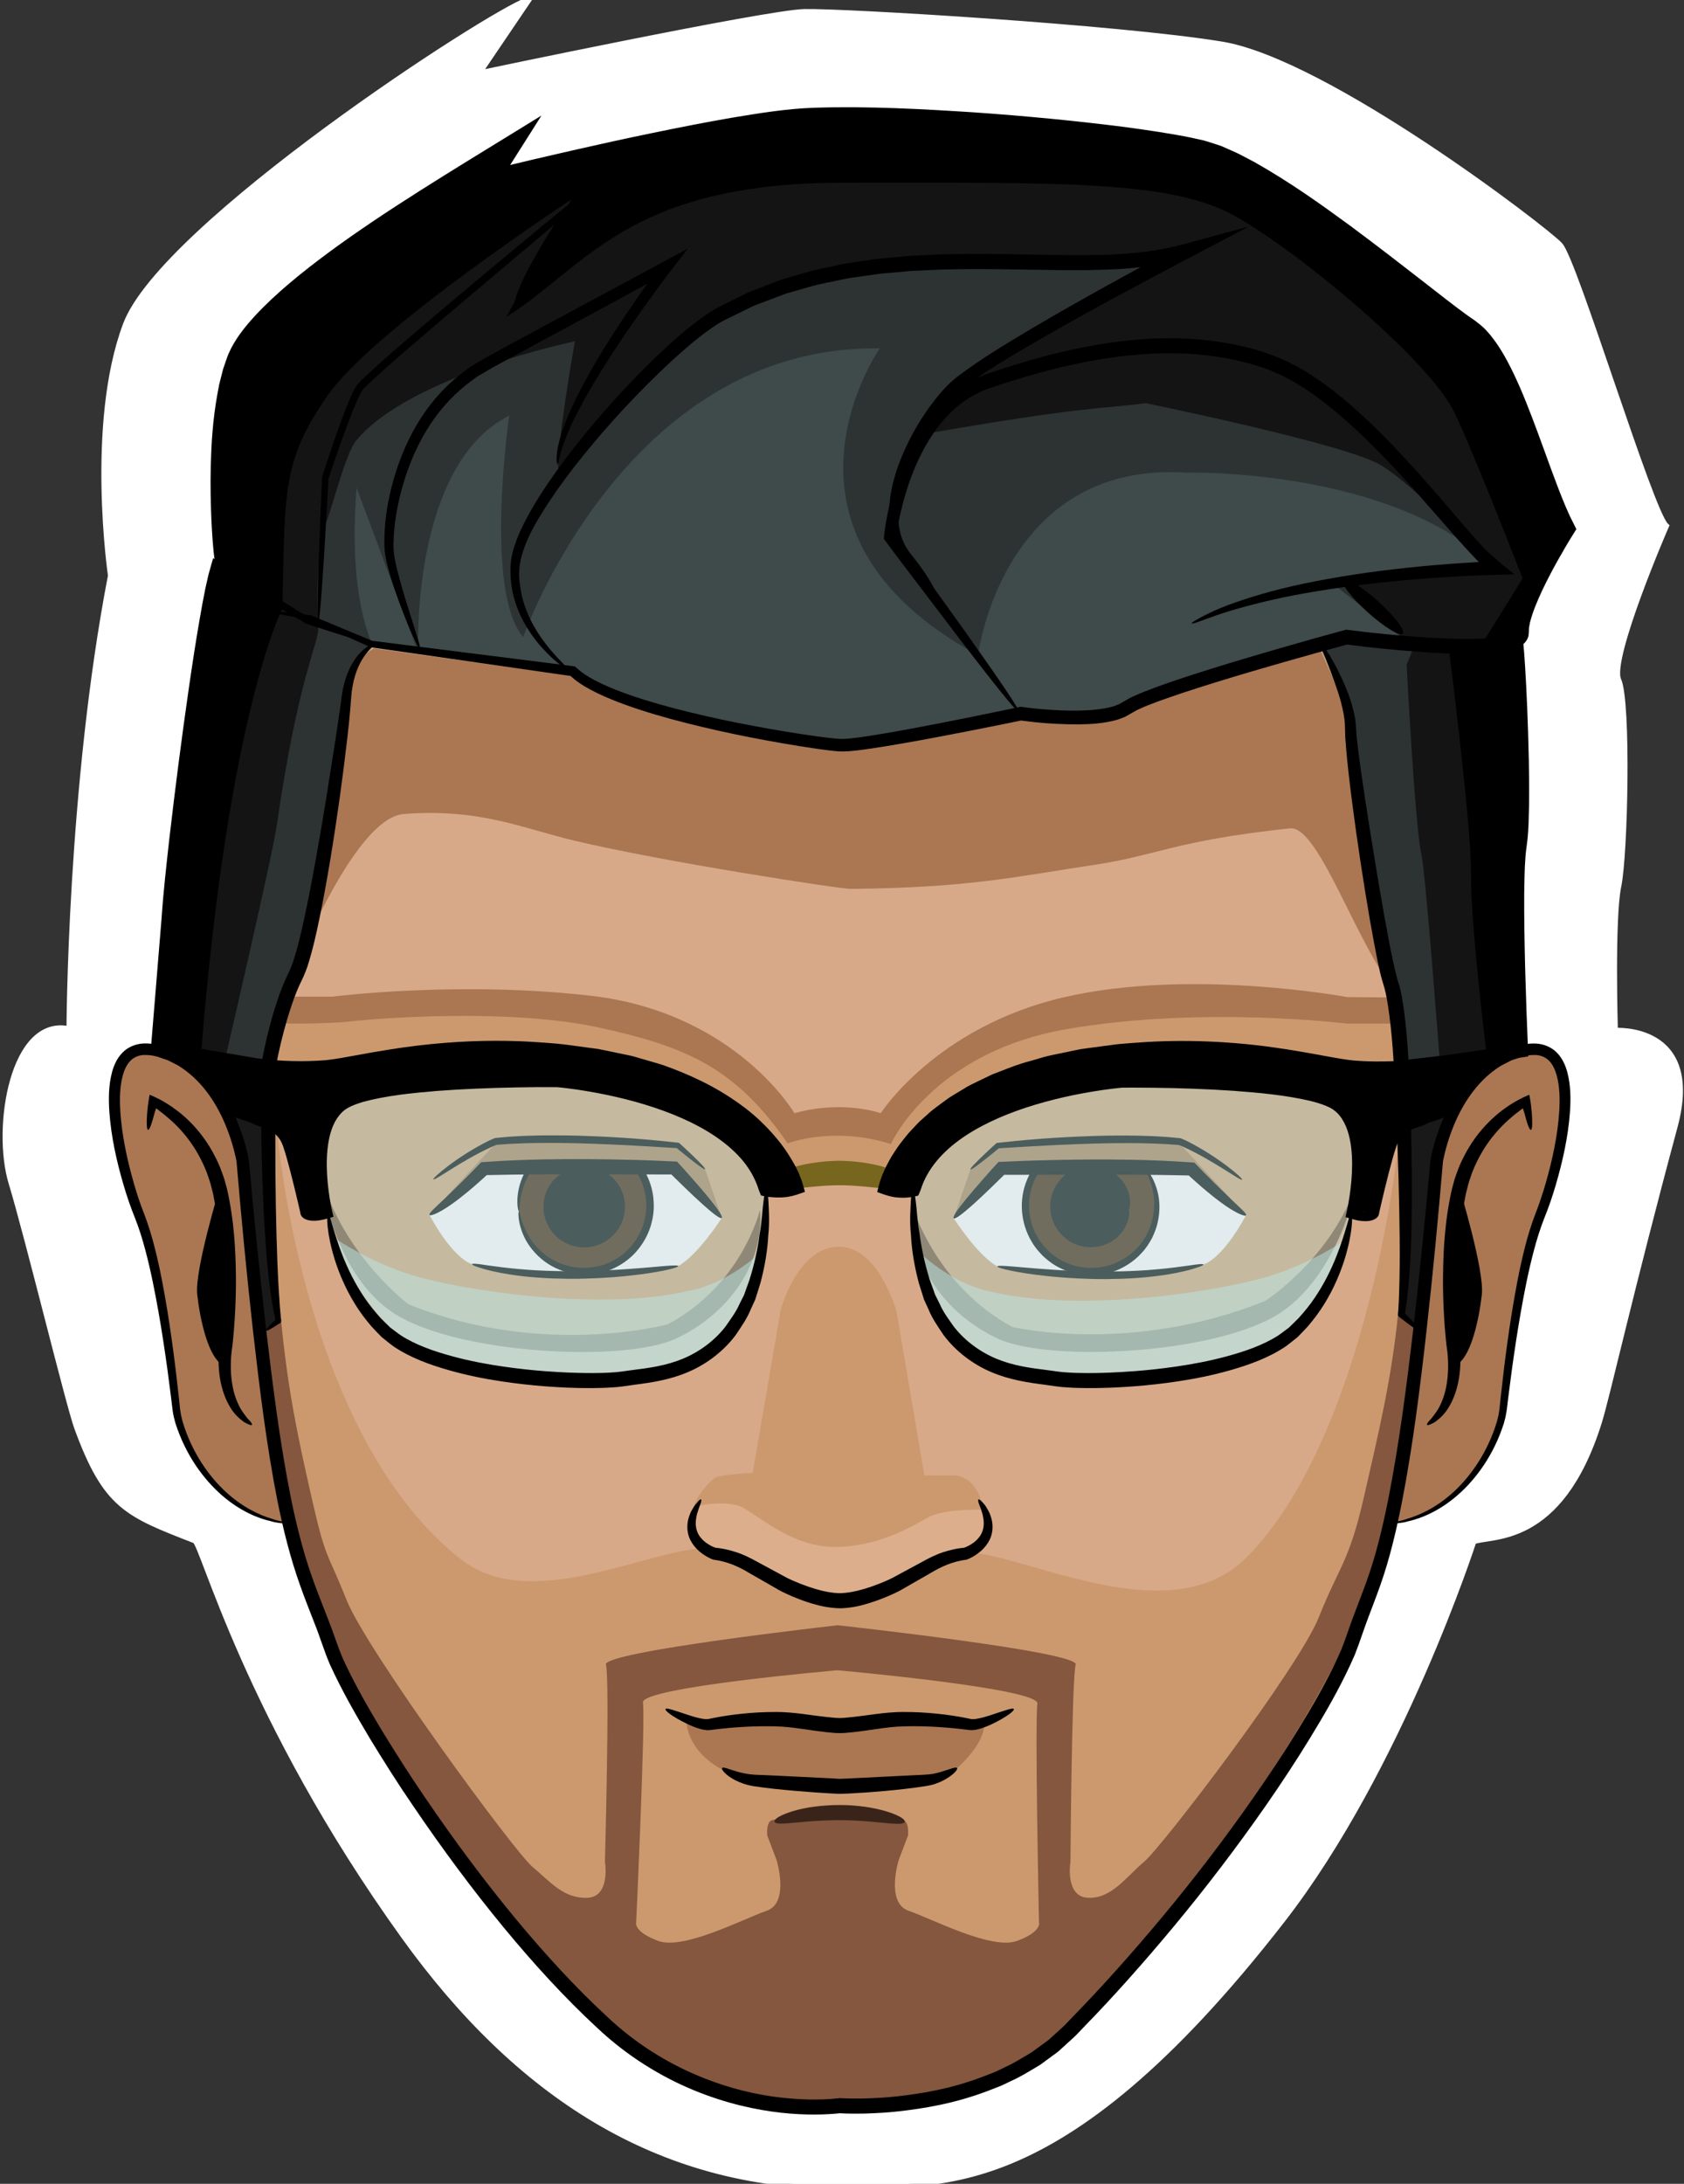 <?xml version="1.0" encoding="utf-8"?>
<!-- Generator: Adobe Illustrator 24.1.0, SVG Export Plug-In . SVG Version: 6.00 Build 0)  -->
<svg version="1.1" xmlns="http://www.w3.org/2000/svg" xmlns:xlink="http://www.w3.org/1999/xlink" x="0px" y="0px"
	 viewBox="0 0 270 350" style="enable-background:new 0 0 270 350;" xml:space="preserve">
<rect x="0" y="0" width="270" height="350" fill="#333333" stroke="none"/>
<style type="text/css">
	.st0{display:none;}
	.st1{display:inline;}
	.st2{fill:#FFFFFF;stroke:#FFFFFF;stroke-miterlimit:10;}
	.st3{fill:#AA7752;}
	.st4{fill:#CC996E;}
	.st5{fill:#77661E;}
	.st6{fill:#191919;}
	.st7{opacity:0.57;fill:#232323;}
	.st8{opacity:0.15;fill:#BCE8E8;}
	.st9{opacity:0.13;fill:#BCE8E8;}
	.st10{fill:#D8A988;}
	.st11{fill:#DDAE8C;}
	.st12{fill:#724729;}
	.st13{fill:#A5744C;}
	.st14{fill:#FCEDF0;}
	.st15{fill:#3D1B04;}
	.st16{fill:none;}
	.st17{opacity:0.4;fill:#BCE8E8;}
	.st18{opacity:0.5;fill:#BCE8E8;}
	.st19{fill:#84573E;}
	.st20{fill:#3A241A;}
</style>
<g id="fondo" class="st0">
	<rect x="0.26" class="st1" width="269.74" height="350.32"/>
</g>
<g id="Capa_1">
	<path class="st2" d="M205.49,307.79c19-24.42,30.73-60.77,30.73-60.77c2.76-1.16,13.82,0.9,20.09-19.03
		c1.33-4.22,5.05-21.06,12.16-47.42c4.42-16.37-9.57-15.33-9.57-15.33s-0.54-18.06,0.54-23.2c1.08-5.14,1.58-29.57,0-33.04
		c-1.58-3.46,7.64-24.69,7.64-24.69c-2.51-2.3-14.63-42.44-17.01-45.01S212.6,9.89,195.86,7.16c-16.74-2.74-60.83-5.35-66.88-5.21
		c-6.05,0.13-52.3,9.87-52.3,9.87l7.98-11.78c-6.23,2.14-58.48,36.14-64.45,52c-5.97,15.86-2.4,40.23-2.4,40.23
		C11.26,126.17,11.16,165,11.16,165c-9.11-2.09-11.95,15.81-9.29,24.56c2.6,8.55,9.19,35.6,10.52,39.23
		c4.63,12.64,7.97,13.82,18.88,18.07c1.34,0.52,8.29,28.36,33.57,63.5c18.1,25.15,40.61,39.96,69.77,39.96
		C149.47,349.49,169.07,354.61,205.49,307.79z"/>
	<g id="XMLID_2_">
		<g>
			<path class="st3" d="M243.93,168.41c11.25-2.9,6.29,18.16,2.92,26.51c-3.38,8.36-5.4,26.68-5.88,31.02
				c-0.48,4.31-5.84,16.83-18.07,18.23c0.58-2.63,1.2-5.79,1.86-9.71c1.03-6.13,2.02-13.8,2.86-21.2
				c1.61-14.08,2.71-27.23,2.71-27.23s0.57-3.55,2.48-7.52C234.79,174.41,238.21,169.88,243.93,168.41z"/>
			<path d="M227.88,170.82l16.05-2.41c-5.72,1.47-9.14,6-11.12,10.1l-3.96,1.13c-0.74,0.56-2.36,0.55-3.75,1.54
				c-0.19-5.84-0.42-10.05-0.42-10.05C226.65,171,227.88,170.82,227.88,170.82z"/>
			<path d="M243.93,101.45c0.06,1.44,1.08,28.17,0,34.01c-1.1,6,0,32.95,0,32.95l-16.05,2.41c0,0-1.24,0.18-3.2,0.31
				c0,0-0.42-10.06-1.82-14.03c-1.39-3.96-6.32-35.24-6.32-40.32c0-5.14-4.67-13.39-4.67-13.39l-0.05-0.17
				c2.5-0.69,4.08-1.12,4.08-1.12S243.93,105.86,243.93,101.45z"/>
			<path d="M228.85,179.64l3.96-1.13c-1.91,3.97-2.48,7.52-2.48,7.52s-1.1,13.15-2.71,27.23l-2.94-2.59
				c0.92-7.08,0.71-20.3,0.42-29.49C226.49,180.19,228.12,180.2,228.85,179.64z"/>
			<path class="st4" d="M214.38,177.12c5.63,4.18,2.25,17.41,2.25,17.41s-1.07,11.43-9.27,18.98c-8.19,7.56-32.87,8.4-38.34,7.43
				c-5.46-0.96-22.88-0.25-22.66-30.36c4.45-15.17,33.49-17.39,33.49-17.39S208.76,172.94,214.38,177.12z"/>
			<path d="M217.27,171.14c2.84,0.19,5.48,0.12,7.41-0.01c0,0,0.23,4.21,0.42,10.05c-0.75,0.53-1.43,1.35-1.88,2.69
				c-1.29,3.86-2.89,10.66-2.89,10.66s-0.65,0.97-3.7,0c0,0,3.38-13.23-2.25-17.41c-5.62-4.18-34.53-3.93-34.53-3.93
				s-29.04,2.22-33.49,17.39c0,0-2.16,0.54-4.32-0.3c0,0,0.22-1.01,0.98-2.6c2.48-5.2,10.78-16.59,36.34-19.15
				C198.95,166.57,211.88,170.77,217.27,171.14z"/>
			<path class="st5" d="M134.62,186.64c4.07,0,8.26,1,8.26,1l0.15,0.04c-0.76,1.59-0.98,2.6-0.98,2.6s-3.36-0.95-7.43-0.95
				c-4.06,0-6.96,0.95-6.96,0.95s-0.26-1.07-1.11-2.74C127.46,187.35,131.1,186.64,134.62,186.64z"/>
			<path class="st4" d="M52.6,194.53c0,0-3.38-13.23,2.25-17.41c5.62-4.18,34.53-3.93,34.53-3.93s29.04,2.22,33.48,17.39
				c0.23,30.11-17.19,29.4-22.66,30.36c-5.46,0.97-30.14,0.13-38.34-7.43C53.67,205.96,52.6,194.53,52.6,194.53z"/>
			<path class="st4" d="M44.47,234.46c-1.03-6.12-2.01-13.75-2.85-21.13l1.03-0.07l1.99-1.55c-1.26-7.14-1.58-21.52-1.65-31.13
				c1.15,0.45,2.35,1.28,3.02,3.29c1.28,3.86,2.89,10.66,2.89,10.66s0.64,0.97,3.7,0c0,0,1.07,11.43,9.26,18.98
				c8.2,7.56,32.88,8.4,38.34,7.43c5.47-0.96,22.89-0.25,22.66-30.36c0,0,2.64,0.54,4.79-0.3c0,0,2.9-0.95,6.96-0.95
				c4.07,0,7.43,0.95,7.43,0.95c2.16,0.84,4.32,0.3,4.32,0.3c-0.22,30.11,17.2,29.4,22.66,30.36c5.47,0.97,30.15,0.13,38.34-7.43
				c8.2-7.55,9.27-18.98,9.27-18.98c3.05,0.97,3.7,0,3.7,0s1.6-6.8,2.89-10.66c0.45-1.34,1.13-2.16,1.88-2.69
				c0.29,9.19,0.5,22.41-0.42,29.49l2.94,2.59c-0.84,7.4-1.83,15.07-2.86,21.2c-0.66,3.92-1.28,7.08-1.86,9.71
				c-2.09,9.3-3.84,12.02-6.1,18.79c-2.89,8.68-19.65,36.36-45.35,62.55c-13.46,13.73-36.84,11.97-36.84,11.97s-20.18,3-37.62-12.94
				c-20.65-18.87-41.04-51.73-43.93-60.4c-2.26-6.8-4.41-10.24-6.67-19.95C45.76,241.5,45.13,238.32,44.47,234.46z"/>
			<path d="M51.96,171.14c5.41-0.37,18.34-4.57,37.91-2.61c25.34,2.54,33.99,13.75,36.68,19.01c0.85,1.67,1.11,2.74,1.11,2.74
				c-2.15,0.84-4.79,0.3-4.79,0.3c-4.44-15.17-33.48-17.39-33.48-17.39s-28.91-0.25-34.53,3.93c-5.63,4.18-2.25,17.41-2.25,17.41
				c-3.06,0.97-3.7,0-3.7,0s-1.61-6.8-2.89-10.66c-0.67-2.01-1.87-2.84-3.02-3.29c-0.03-5.43,0.02-9.34,0.02-9.57
				C44.92,171.18,48.28,171.39,51.96,171.14z"/>
			<path class="st4" d="M51.96,171.14c-3.68,0.25-7.03,0.04-8.94-0.13c0-0.01,0-0.01,0-0.01s1.57-9.18,4.46-14.81
				c2.89-5.62,7.39-37.37,8.04-44.28c0.59-6.37,3.92-8.37,4.43-8.64l31.89,4.3c6.75,6.75,39,11.71,43.02,11.87
				c4.01,0.16,28.83-5.07,28.83-5.07s13.02,1.93,17.04-0.96c3.11-2.25,22.51-7.8,31.1-10.19l0.05,0.17c0,0,4.67,8.25,4.67,13.39
				c0,5.08,4.93,36.36,6.32,40.32c1.4,3.97,1.82,14.03,1.82,14.03c-1.93,0.13-4.57,0.2-7.41,0.01c-5.4-0.37-18.33-4.57-37.91-2.61
				c-25.56,2.56-33.86,13.95-36.34,19.15l-0.15-0.04c0,0-4.19-1-8.26-1c-3.51,0-7.15,0.71-8.07,0.9
				c-2.69-5.26-11.34-16.47-36.68-19.01C70.29,166.57,57.37,170.77,51.96,171.14z"/>
			<path d="M40.38,179.64c0.54,0.41,1.56,0.51,2.61,0.94c0.07,9.61,0.39,23.99,1.65,31.13l-1.99,1.55l-1.03,0.07
				c-1.61-14.1-2.72-27.3-2.72-27.3s-0.57-3.55-2.49-7.52h0.01L40.38,179.64z"/>
			<path class="st3" d="M22.39,194.92c-3.37-8.35-8.34-29.41,2.91-26.51c5.72,1.47,9.14,6,11.12,10.1c1.92,3.97,2.49,7.52,2.49,7.52
				s1.11,13.2,2.72,27.3c0.84,7.38,1.82,15.01,2.85,21.13c0.65,3.86,1.29,7.04,1.92,9.73c-12.27-1.37-17.65-13.93-18.13-18.25
				C27.77,221.6,25.76,203.28,22.39,194.92z"/>
			<path d="M25.33,168.08c0,0,1.42-15.26,1.74-22.01s5.3-48.86,7.55-55.45c0,0-1.93-22.52,2.57-33.45
				c4.5-10.92,32.65-27,46.54-35.57l-4.11,6.43c0,0,33.43-8.14,47.79-9.43c14.36-1.28,53.83,2.15,65.59,5.15
				c11.77,3,36.36,24.42,42.92,28.71c6.56,4.29,11.08,24.14,15.46,32.29c0,0-7.69,12.14-7.44,16.64c0,0,0,0.02,0,0.06
				c0,4.41-28.03,0.65-28.03,0.65s-1.58,0.43-4.08,1.12c-8.59,2.39-27.99,7.94-31.1,10.19c-4.02,2.89-17.04,0.96-17.04,0.96
				s-24.82,5.23-28.83,5.07c-4.02-0.16-36.27-5.12-43.02-11.87l-31.89-4.3c-0.51,0.27-3.84,2.27-4.43,8.64
				c-0.65,6.91-5.15,38.66-8.04,44.28c-2.89,5.63-4.46,14.81-4.46,14.81s0,0,0,0.01c-1.05-0.1-1.66-0.19-1.66-0.19l-16-2.74H25.33z"
				/>
			<path d="M25.35,168.08l16,2.74c0,0,0.61,0.09,1.66,0.19c0,0.23-0.05,4.14-0.02,9.57c-1.05-0.43-2.07-0.53-2.61-0.94l-3.96-1.13
				h-0.01c-1.98-4.1-5.4-8.63-11.12-10.1L25.35,168.08z"/>
		</g>
		<g>
		</g>
	</g>
	<path class="st6" d="M42.28,213.45l2.23-1.48c0,0-2.11-21.02-1.14-31.42l-6.94-2.04l2.23,7.27L42.28,213.45z"/>
	<path class="st7" d="M43.05,170.2c0,0,2.44-10.31,5.25-14.81s7.31-42.68,7.31-42.68s0.29-5.63,1.96-7.2l2.14-2.6
		c0,0,26.74,4.49,31.98,4.72c0,0,9,7.79,42.63,12.06l29.07-5.08c0,0,10.37,1.94,13.7,0.49c3.33-1.45,9.03-3.91,9.03-3.91l25.45-7.55
		c0,0,3.98,7.5,4.3,11.84c0.32,4.34,3.38,31.7,6.7,41.87c0,0,0.92,4.17,1.82,12.63l13.89-1.59c0,0-2.52-20.46-2.42-28.18
		c0.1-7.71-3.6-36.55-3.6-36.55h5.06l6.81-10.95c0,0-9.04-23.25-11.38-27.43c-4.7-8.36-24.43-24.86-34.71-30.64
		c-10.29-5.79-28-5.36-62.71-5.36s-41.29,13.46-54.14,21.5L91.6,31.98c0,0-31.66,20.75-39.04,31.36s-6.85,15.32-7.29,34.21
		c0,0-8.63,16.55-12.99,70.83L43.05,170.2z"/>
	<path class="st6" d="M226.72,212.5l-2.23-1.48c0,0,2.08-20.2,1.11-30.6l6.84-1.8l-2.1,6.21L226.72,212.5z"/>
	<path class="st8" d="M42.6,169.91l-6.37-0.77c0,0,7.43-31.9,8.14-36.82c3.6-24.91,6.92-29.3,6.66-32.03
		c-0.4-4.23,0-13.46,1.13-16.19c1.13-2.73,3.22-11.44,4.98-13.54C65.87,60.15,92.17,54.7,92.17,54.7s-3.16,17.82-2.61,21.04
		s13.31-20.71,35.71-29.8c9.95-4.04,64.46-5.49,61.39-3.96c-28.84,14.34-43.14,28.39-39.23,27.71c27.21-4.76,29.24-4.12,36.27-5.07
		c0,0,31.62,6.45,37.52,9.84c5.75,3.31,17.67,16.12,17.67,16.12l-25.33,2.88l13.11,10.26l-1.14,2.81c0,0,1.32,25.86,2.39,30.57
		c0.66,2.91,2.86,32.14,2.86,32.14l-6.39,0.73l-10.23-42.47L56.6,130.95L42.6,169.91z"/>
	<path class="st9" d="M62.25,107.52c0,0-6.91-6.13-5.08-29.34l9.88,26.38c0,0-1.29-29.96,14.6-37.95c0,0-4.11,28.12,2.24,35.49
		c0,0,16.35-46.9,57.17-46.26c0,0-20.73,29.48,15.75,49.16c0,0,3.92-31.15,33.4-29.25c0,0,33.06-0.86,49.4,15.25
		c0,0-13.8,0.72-23.01,2.06c0,0,5.78,7.46,10.04,10.58c0,0-0.16,0.45-10.73-1.53l-78.34,27.07L62.25,107.52z"/>
	<g>
		<g>
			<g>
				<path d="M91.02,107.22c-0.08,0.12-1.52-0.7-3.53-2.78c-1-1.04-2.14-2.4-3.18-4.16c-1.03-1.75-1.96-3.94-2.32-6.5
					c-0.16-1.28-0.21-2.61-0.04-4.04c0.21-1.43,0.69-2.79,1.25-4.14c1.18-2.68,2.74-5.31,4.51-7.93
					c3.54-5.24,7.87-10.48,12.57-15.51c2.36-2.51,4.82-4.96,7.4-7.28c1.29-1.16,2.61-2.28,4-3.33c0.69-0.53,1.4-1.03,2.14-1.51
					c0.37-0.24,0.76-0.47,1.14-0.69l1.14-0.57c0.76-0.38,1.52-0.75,2.27-1.13c0.76-0.36,1.48-0.78,2.27-1.05
					c1.55-0.59,3.07-1.18,4.57-1.76c1.54-0.45,3.05-0.89,4.53-1.32c1.48-0.41,2.96-0.66,4.39-0.98c1.42-0.34,2.83-0.5,4.18-0.71
					c1.35-0.2,2.66-0.4,3.92-0.49c1.26-0.12,2.47-0.23,3.62-0.33c1.15-0.06,2.24-0.11,3.27-0.16c2.06-0.13,3.85-0.11,5.34-0.14
					c1.49-0.03,2.67-0.02,3.5-0.01c2.06-0.01,6.28,0.08,11.9,0.17c5.59,0.02,12.73,0.23,19.99-1.75l10.44-2.84l-9.55,5.01
					c-7.66,4.02-16.09,8.54-24.27,13.24c-4.06,2.37-8.16,4.75-11.73,7.38c-1.71,1.27-3.11,2.99-4.39,4.69
					c-1.26,1.73-2.36,3.51-3.28,5.32c-1.83,3.59-3.03,7.27-3.05,10.59c0,1.65,0.27,3.2,0.89,4.48c0.28,0.66,0.68,1.22,1.07,1.74
					c0.43,0.55,0.87,1.08,1.25,1.6c1.56,2.07,2.62,3.9,3.08,5.28c0.24,0.69,0.32,1.26,0.29,1.65c-0.02,0.39-0.16,0.59-0.2,0.56
					c-0.06-0.03,0-0.76-0.62-1.99c-0.59-1.23-1.73-2.9-3.37-4.84c-0.4-0.49-0.86-0.97-1.32-1.51c-0.48-0.57-0.96-1.2-1.32-1.94
					c-0.77-1.45-1.14-3.2-1.2-5.02c-0.09-3.67,1.1-7.58,2.93-11.39c0.92-1.91,2.04-3.79,3.33-5.63c1.32-1.81,2.75-3.65,4.69-5.15
					c3.74-2.84,7.78-5.24,11.86-7.68c8.18-4.82,16.59-9.4,24.26-13.47l0.89,2.17c-3.9,1.12-7.7,1.53-11.19,1.76
					c-1.74,0.08-3.42,0.13-5.01,0.16c-1.59,0-3.09,0-4.51,0c-5.66-0.08-9.84-0.16-11.88-0.16c-0.82-0.01-2-0.02-3.46,0.01
					c-1.47,0.03-3.24,0.02-5.26,0.14c-1.01,0.05-2.08,0.1-3.21,0.15c-1.12,0.1-2.3,0.21-3.54,0.32c-1.24,0.08-2.51,0.28-3.83,0.47
					c-1.32,0.2-2.69,0.34-4.07,0.67c-1.38,0.31-2.82,0.55-4.25,0.93c-1.43,0.41-2.89,0.83-4.38,1.26c-1.45,0.55-2.92,1.1-4.41,1.67
					c-0.76,0.25-1.46,0.66-2.19,1c-0.73,0.35-1.46,0.71-2.19,1.07l-1.11,0.54c-0.35,0.2-0.68,0.39-1.02,0.6
					c-0.68,0.43-1.34,0.9-2.01,1.4c-1.32,0.99-2.62,2.07-3.88,3.19c-2.54,2.24-4.98,4.63-7.34,7.08c-4.69,4.9-9.04,10.03-12.6,15.09
					c-3.46,5.06-6.66,10.13-5.83,14.9c0.24,2.34,1.02,4.41,1.91,6.12c0.9,1.71,1.91,3.09,2.79,4.17
					C89.87,106.07,91.12,107.09,91.02,107.22z"/>
			</g>
		</g>
	</g>
	<g>
		<g>
			<g>
				<path d="M89.39,74.42c-0.12,0.02-0.34-1.28,0.19-3.36c0.48-2.09,1.6-4.9,3.2-8.04c1.6-3.15,3.67-6.64,5.98-10.2
					c1.15-1.78,2.37-3.58,3.61-5.36l0.94-1.33l0.35-0.49l0.03-0.05l0.09-0.15l-0.2,0.13c-1.11,0.61-2.2,1.2-3.25,1.78
					c-2.27,1.23-4.39,2.39-6.28,3.41c-3.78,2.05-6.62,3.59-7.84,4.24c-0.76,0.41-2.17,1.17-4.05,2.19c-0.94,0.51-2,1.08-3.15,1.7
					c-0.56,0.32-1.11,0.66-1.7,1c-0.29,0.17-0.59,0.35-0.89,0.53c-0.28,0.21-0.57,0.43-0.86,0.64c-2.34,1.7-4.64,4.04-6.51,6.87
					c-1.88,2.82-3.34,6.09-4.34,9.45c-1.01,3.35-1.6,6.81-1.62,9.97c-0.02,1.55,0.36,3.02,0.71,4.45c0.37,1.42,0.75,2.76,1.13,3.99
					c1.51,4.9,2.62,8.08,2.39,8.18c-0.22,0.09-1.67-2.96-3.45-7.82c-0.45-1.22-0.9-2.55-1.33-3.99c-0.41-1.43-0.88-3.03-0.91-4.77
					c-0.07-3.39,0.46-6.96,1.46-10.48c0.99-3.51,2.48-6.97,4.44-9.98c1.95-3.02,4.39-5.56,6.91-7.4c0.31-0.24,0.62-0.47,0.92-0.7
					c0.32-0.2,0.64-0.39,0.96-0.58c0.63-0.37,1.24-0.75,1.82-1.08c1.15-0.62,2.21-1.2,3.14-1.7c1.87-1.01,3.28-1.77,4.04-2.19
					c2.84-1.53,13.34-7.18,24.96-13.43c-1.34,1.74-2.75,3.54-3.99,5.21c-0.83,1.13-1.66,2.26-2.49,3.39
					c-1.26,1.75-2.49,3.51-3.67,5.25c-2.36,3.48-4.5,6.88-6.2,9.91c-1.7,3.03-2.95,5.7-3.61,7.65
					C89.59,73.21,89.56,74.42,89.39,74.42z"/>
			</g>
		</g>
	</g>
	<g>
		<g>
			<g>
				<path d="M82.57,49.43c-0.04,0.02-0.18-0.55,0.06-1.48c0.25-0.92,0.75-2.19,1.49-3.69c1.49-2.99,3.83-6.92,6.58-11.07l0.73,0.66
					C81.4,42.28,69.26,52.54,66.8,54.69c-1.07,0.95-4.08,3.43-7.7,6.81c-0.23,0.21-0.45,0.43-0.63,0.63l-0.29,0.31l-0.23,0.37
					c-0.3,0.53-0.58,1.14-0.85,1.75c-0.54,1.24-1.04,2.56-1.55,3.92c-0.5,1.35-1,2.75-1.49,4.15l-0.73,2.11l-0.36,1.06l-0.18,0.53
					l-0.09,0.26c-0.04,0.14-0.02,0.02-0.03,0.13c-0.33,5.94-0.66,11.71-0.95,15.98c-0.29,4.28-0.54,7.06-0.69,7.06
					c-0.15-0.01-0.13-2.81-0.01-7.09c0.12-4.28,0.35-10.05,0.6-16c-0.02-0.08,0.05-0.38,0.08-0.41l0.09-0.27l0.17-0.53l0.35-1.07
					l0.71-2.13c0.48-1.42,0.96-2.82,1.46-4.19c0.5-1.37,1-2.71,1.55-3.99c0.28-0.64,0.55-1.26,0.9-1.88l0.28-0.46l0.36-0.4
					c0.24-0.28,0.48-0.51,0.71-0.72c3.68-3.46,6.66-5.91,7.74-6.87c2.47-2.15,14.62-12.42,24.78-20.69l2.67-2.17l-1.95,2.84
					c-2.8,4.07-5.23,7.93-6.84,10.81c-0.8,1.44-1.37,2.65-1.71,3.5C82.64,48.91,82.66,49.41,82.57,49.43z"/>
			</g>
		</g>
	</g>
	<g>
		<g>
			<g>
				<path d="M191.06,99.91c-0.06-0.12,1.25-0.94,3.72-2.07c2.49-1.09,6.18-2.36,10.73-3.5c4.56-1.12,9.96-2.09,15.83-2.85
					c2.94-0.36,5.98-0.7,9.1-0.95c2.79-0.26,7.58-0.5,6.71-0.48c0.34,0.5-2.76-2.82-4.56-4.91c-2-2.28-3.99-4.54-5.94-6.76
					c-3.92-4.37-7.82-8.4-11.6-11.65c-3.77-3.26-7.44-5.71-10.59-7.03c-0.78-0.34-1.51-0.66-2.25-0.86c-0.72-0.22-1.38-0.45-2-0.62
					c-1.24-0.29-2.21-0.56-2.92-0.68c-1.44-0.25-4.11-0.79-7.75-0.89c-3.63-0.15-8.2,0.09-13.29,0.96
					c-5.09,0.83-10.69,2.3-16.41,4.2c-1.49,0.46-2.74,0.95-4.01,1.69c-1.25,0.73-2.41,1.63-3.46,2.66
					c-2.11,2.07-3.76,4.65-5.05,7.38c-1.29,2.73-2.23,5.63-2.9,8.51c-0.17,0.72-0.32,1.44-0.45,2.16l-0.18,1.07l-0.07,0.46
					c0,0.05-0.03,0.09,0,0.12c0.81,1.12,1.61,2.23,2.39,3.31c3.32,4.63,6.39,8.91,9,12.56c5.19,7.32,8.48,12.16,8.24,12.34
					c-0.25,0.18-3.91-4.39-9.37-11.51c-2.71-3.57-5.9-7.76-9.35-12.3c-0.91-1.21-1.83-2.44-2.77-3.69l-0.15-0.2
					c-0.01-0.08,0.01-0.16,0.01-0.24l0.05-0.48l0.08-0.64l0.17-1.13c0.12-0.75,0.27-1.51,0.43-2.26c0.65-3.02,1.59-6.05,2.92-8.97
					c1.33-2.91,3.08-5.73,5.41-8.06c1.16-1.16,2.46-2.2,3.88-3.04c0.7-0.43,1.45-0.79,2.2-1.11l1.14-0.44l1.09-0.37
					c5.79-1.96,11.5-3.49,16.74-4.37c5.23-0.91,9.99-1.17,13.78-1.02c3.8,0.11,6.61,0.67,8.13,0.93c1.48,0.34,4.18,0.83,7.64,2.31
					c3.47,1.47,7.33,4.07,11.2,7.45c3.89,3.37,7.83,7.49,11.76,11.93c1.96,2.22,3.93,4.52,5.9,6.82c0.99,1.15,1.98,2.3,3,3.41
					l0.76,0.83l0.19,0.21l0.39,0.35l0.81,0.71c0.55,0.48,1.05,0.95,1.63,1.42l1.8,1.43c-7.29,0.18-8.84,0.31-12.26,0.52
					c-3.1,0.2-6.12,0.49-9.04,0.78c-5.83,0.63-11.2,1.46-15.73,2.39c-4.53,0.96-8.21,2.01-10.75,2.87
					C192.57,99.5,191.15,100.07,191.06,99.91z"/>
			</g>
		</g>
	</g>
	<g>
		<g>
			<g>
				<ellipse transform="matrix(0.668 -0.744 0.744 0.668 0.598 196.037)" cx="220.19" cy="97.35" rx="1.21" ry="6.42"/>
			</g>
		</g>
	</g>
	<polygon class="st10" points="44.96,161.8 94.66,161.86 118.31,170.54 126.28,180.18 142.49,180.18 152.17,170.22 172.74,161.8 
		223.66,161.86 210.24,125.75 55.74,124.44 	"/>
	<path class="st10" d="M44.4,180.86c0,0,3.83,48.9,29.53,69.07c13.63,10.7,38.87-7.31,43.78,0l16.61,6.32c0,0,13.11-2.68,16.24-6.32
		c5.42-6.32,34.79,14.16,49.26-0.29c15.02-14.99,22.43-47.64,24.68-68.84l-4.55,13.51l-3.61-0.08c0,0-1.21,7.51-9.97,14.66
		c-8.76,7.15-40.82,5.52-40.82,5.52s-19.17-6.12-19.47-24.12c0,0-3.41,0.52-4.29-0.3c0,0-5.81-1.29-14.43-0.01
		c0,0-3.88,0.94-4.88,0.31c0,0,0.88,13.62-9.32,21.01c-10.21,7.39-43.2,4.75-50.63-3.25c-7.03-7.57-9.49-9.26-10.14-13.02
		l-3.92-0.42C48.46,194.62,46.08,182.9,44.4,180.86z"/>
	<path class="st11" d="M111.65,240.41c0,0-3.19,6.18,1.64,7.68c4.83,1.5,16.18,8.39,19.98,8.11c3.8-0.28,13.42-3.59,18.07-6.76
		l3.11-0.72c0,0,6.36-2.02,2.34-8.3H111.65z"/>
	<path class="st4" d="M111.25,241.47c0,0,5.14-1.25,7.82,0.14s7.93,6.32,14.79,6.32c6.86,0,12.21-3.21,14.89-4.71
		s8.87-1.25,8.87-1.25s-0.4-4.86-4.37-5.5h-5.04l-4.46-26.26c0,0-2.82-10.34-9.18-10.41c-6.64-0.08-9.39,10.09-9.39,10.09
		l-4.5,26.16c0,0-4.88,0.27-5.84,0.7C113.87,237.16,111.46,240.08,111.25,241.47z"/>
	<path class="st3" d="M46.37,157.49c0,0,10.08-26.4,18.37-27.03c12.22-0.93,18.94,2.27,27.39,4.28c14.18,3.38,42.63,7.74,44.25,7.72
		c18.96-0.16,26.61-1.98,39.14-3.86c9.92-1.48,12.86-3.87,31.29-5.84c4.83-0.52,11.16,20.2,17.57,26.79c0,0-8.74-33.42-8.05-45.16
		l-4.76-10.46l-28.68,8.96c0,0-5.19,5.36-19.02,2.26c0,0-24.61,5.63-29.55,5.01c-4.94-0.62-33.3-4.97-42.79-11.88l-31.54-4.36
		c0,0-4.6,2.16-4.72,8.17C54.89,130.47,46.37,157.49,46.37,157.49z"/>
	<path class="st12" d="M121.85,193.9c0,0-2.77,11.92-14.79,18.35c0,0-20.04,5.46-41.57-3.21c0,0-10.73-8.06-14.12-20.99
		c0,0,1.63,15.54,11.52,22.25s37.06,8.14,45.44,4.26S122.61,202.52,121.85,193.9z"/>
	<path class="st12" d="M146.49,193.9c0,0,3.84,12.35,15.86,18.78c0,0,18.96,4.5,40.5-4.18c0,0,11.73-7.52,15.12-20.46
		c0,0-2.63,15.54-12.52,22.25c-9.89,6.71-37.06,8.14-45.44,4.26S145.74,202.52,146.49,193.9z"/>
	<path class="st3" d="M45.08,164.02c0,0,6.92,0.16,11.34-0.34s25.31-2.1,39.54,0.99c14.22,3.09,22,6.52,30.33,18.58
		c0,0,7.26-2.84,16.55,0.11c0,0,6.48-14.65,28.18-18.42c21.7-3.78,44.97-0.88,44.97-0.88h7.99l-0.56-4.2l-7.43-0.06
		c0,0-25.12-4.71-45.53,0.06s-29.25,18.55-29.25,18.55s-6.01-2.17-13.84,0c0,0-9.09-15.58-31.48-18.68c-21.64-2.68-42.59,0-42.59,0
		h-7.32L45.08,164.02z"/>
	<path class="st3" d="M110.09,276.28c0,0,0.26,6,9.06,8.73h32.34c0,0,6.34-4.51,6.34-8.87l-13.74-0.84l-8.68,1.2l-11.52-1.2
		L110.09,276.28z"/>
	<path class="st13" d="M115.72,195.2l-2.69-7.83l-4.37-3.79c0,0-21.29-1.88-28.85-0.68l-10.96,11.82l8.74-7.42l30.46-0.1
		L115.72,195.2z"/>
	<path class="st14" d="M115.72,195.2c0,0-3.77,5.93-6.98,7.71c0,0-18.34,3.26-33.06-0.3c0,0-2.91-0.65-6.83-7.9l8.74-7.42l30.46-0.1
		L115.72,195.2z"/>
	<g>
		<g>
			<g>
				<path d="M69.48,189.01c-0.16-0.2,3.78-3.64,8.82-6.15l0.48-0.22l0.25-0.11l0.31-0.13c0.19-0.03,0.25-0.03,0.34-0.04l0.26-0.02
					l0.52-0.05c0.69-0.07,1.38-0.13,2.06-0.16c1.35-0.09,2.65-0.12,3.81-0.15c2.33-0.04,4.13,0,4.8,0c1.34,0.01,7.2,0.18,12.7,0.67
					c1.38,0.12,2.73,0.25,3.98,0.39l0.47,0.05l0.23,0.03c0.12,0.02,0.26,0.01,0.37,0.06c0.25,0.23,0.5,0.46,0.75,0.68
					c0.42,0.39,0.81,0.76,1.17,1.1c1.44,1.37,2.34,2.3,2.24,2.42s-1.15-0.65-2.7-1.88c-0.39-0.31-0.81-0.65-1.25-1.01
					c-0.19-0.15-0.39-0.31-0.59-0.48c-0.25-0.02-0.51-0.03-0.77-0.05c-1.26-0.08-2.61-0.16-3.98-0.24
					c-5.49-0.34-11.32-0.51-12.64-0.52c-0.66-0.01-2.45-0.04-4.76-0.02c-1.15,0.02-2.43,0.04-3.77,0.11
					c-0.67,0.02-1.35,0.07-2.03,0.12l-0.94,0.07l-0.4,0.16l-0.46,0.2C73.81,186.12,69.67,189.3,69.48,189.01z"/>
			</g>
		</g>
	</g>
	<g>
		<g>
			<g>
				<path d="M75.68,202.61c0.04-0.15,0.96-0.06,2.35,0.17c1.39,0.19,3.26,0.45,5.2,0.61c3.87,0.37,8.01,0.35,8.95,0.35
					c0.94,0,5.08-0.08,8.97-0.39c3.9-0.26,7.54-0.74,7.59-0.44c0.06,0.31-3.57,1.09-7.49,1.5c-3.92,0.47-8.11,0.54-9.06,0.54
					c-0.95,0-5.15,0.02-9.07-0.5c-1.96-0.24-3.85-0.62-5.22-0.98C76.52,203.08,75.65,202.76,75.68,202.61z"/>
			</g>
		</g>
	</g>
	<g>
		<g>
			<path class="st15" d="M83.19,194.13c0.51,5.8,5.62,10.09,11.42,9.58c5.8-0.51,10.09-5.62,9.58-11.42
				c-0.17-1.96-0.87-3.73-1.94-5.22c-4.52-0.07-11.02-0.14-17.09-0.03C83.72,189.03,82.96,191.51,83.19,194.13z M93.13,187.34
				c3.3-0.29,6.21,2.15,6.5,5.45c0.29,3.3-2.15,6.21-5.45,6.5c-3.3,0.29-6.21-2.15-6.5-5.45C87.38,190.54,89.82,187.63,93.13,187.34
				z"/>
			<g>
				<path class="st16" d="M83.19,194.13c0.51,5.8,5.62,10.09,11.42,9.58c5.8-0.51,10.09-5.62,9.58-11.42
					c-0.17-1.96-0.87-3.73-1.94-5.22c-4.52-0.07-11.02-0.14-17.09-0.03C83.72,189.03,82.96,191.51,83.19,194.13z M93.13,187.34
					c3.3-0.29,6.21,2.15,6.5,5.45c0.29,3.3-2.15,6.21-5.45,6.5c-3.3,0.29-6.21-2.15-6.5-5.45
					C87.38,190.54,89.82,187.63,93.13,187.34z"/>
				<g>
					<path d="M93.13,187.34c0.03,0.18-1.05,0.27-2.32,1.1c-0.62,0.42-1.29,1.02-1.78,1.82c-0.49,0.8-0.82,1.78-0.84,2.79
						c-0.04,1.01,0.23,2.04,0.72,2.89c0.49,0.85,1.18,1.53,1.9,1.96c1.46,0.89,2.85,0.82,3.31,0.79c0.46-0.04,1.84-0.22,3.13-1.35
						c0.64-0.55,1.2-1.33,1.53-2.26c0.33-0.92,0.42-1.98,0.2-2.97c-0.2-1-0.69-1.91-1.31-2.61c-0.62-0.71-1.38-1.19-2.07-1.49
						C94.2,187.42,93.13,187.52,93.13,187.34c-0.03-0.11,1.07-0.47,2.72,0.02c0.8,0.25,1.72,0.73,2.49,1.51
						c0.77,0.77,1.41,1.83,1.68,3.01c0.29,1.17,0.22,2.45-0.15,3.58c-0.38,1.13-1.05,2.09-1.82,2.77c-1.55,1.4-3.26,1.61-3.81,1.67
						c-0.56,0.05-2.28,0.13-4.05-0.98c-0.88-0.53-1.71-1.37-2.27-2.41c-0.57-1.04-0.86-2.29-0.77-3.5c0.06-1.21,0.5-2.36,1.13-3.25
						c0.62-0.9,1.44-1.53,2.19-1.92C91.99,187.06,93.14,187.22,93.13,187.34z"/>
				</g>
				<g>
					<path d="M83.19,194.13c-0.1,0.04-0.6-1.8,0.22-4.49c0.21-0.66,0.5-1.36,0.9-2.06c0.11-0.18,0.2-0.34,0.33-0.53l0.29-0.43
						l0.51-0.01c0.41-0.01,0.83-0.01,1.26-0.02c1.71-0.02,3.55-0.04,5.42-0.06c1.87-0.01,3.77-0.02,5.59-0.03
						c0.91,0,1.8-0.01,2.67-0.01c0.43,0,0.85,0,1.27,0c0.31,0,0.61,0,0.91,0l0.33,0.48l0.19,0.29c0.9,1.4,1.37,2.83,1.57,3.98
						c0.11,0.58,0.15,1.09,0.16,1.52c0.02,0.43,0.03,0.77,0,1c-0.03,0.91-0.28,3.65-2.35,6.3c-1.01,1.32-2.47,2.52-4.23,3.29
						c-1.75,0.81-3.8,1.07-5.74,0.87c-1.95-0.25-3.79-1-5.21-2.08c-1.43-1.07-2.46-2.39-3.1-3.63
						C82.92,196,83.09,194.11,83.19,194.13c0.2-0.04,0.27,1.78,1.61,4.04c0.66,1.11,1.68,2.29,3.02,3.22
						c1.33,0.94,3.02,1.58,4.78,1.77c1.76,0.14,3.6-0.11,5.16-0.86c1.57-0.71,2.87-1.8,3.76-2.98c1.84-2.38,2.05-4.81,2.08-5.63
						c0.03-0.21,0.02-0.51,0-0.9c0-0.38-0.04-0.84-0.14-1.35c-0.18-1.03-0.59-2.3-1.39-3.55l-0.14-0.22l-0.31,0
						c-0.41,0-0.83,0-1.26-0.01c-0.86-0.01-1.75-0.01-2.66-0.02c-1.82-0.02-3.71-0.03-5.58-0.05c-1.86-0.03-3.7-0.06-5.41-0.08
						c-0.42-0.01-0.84-0.02-1.25-0.03l-0.1-0.01l-0.05,0.06c-0.1,0.13-0.21,0.31-0.31,0.46c-0.4,0.63-0.71,1.27-0.94,1.87
						C83.14,192.32,83.38,194.13,83.19,194.13z"/>
				</g>
			</g>
		</g>
		<circle cx="93.65" cy="193.32" r="6"/>
	</g>
	<path class="st13" d="M152.91,195.25l2.69-7.83l4.37-3.79c0,0,21.29-1.88,28.85-0.68l10.96,11.82l-8.74-7.42l-30.46-0.1
		L152.91,195.25z"/>
	<path class="st14" d="M152.91,195.25c0,0,3.77,5.93,6.98,7.71c0,0,18.34,3.26,33.06-0.3c0,0,2.91-0.65,6.83-7.9l-8.74-7.42
		l-30.46-0.1L152.91,195.25z"/>
	<g>
		<g>
			<g>
				<path d="M199.15,189.06c-0.2,0.29-4.34-2.9-9.26-5.19l-0.46-0.2l-0.4-0.16l-0.94-0.07c-0.68-0.05-1.36-0.1-2.03-0.12
					c-1.33-0.07-2.61-0.08-3.77-0.11c-2.31-0.02-4.09,0.02-4.76,0.02c-1.33,0.01-7.15,0.18-12.64,0.52
					c-1.37,0.08-2.72,0.17-3.98,0.24c-0.26,0.02-0.52,0.03-0.77,0.05c-0.2,0.16-0.4,0.32-0.59,0.48c-0.44,0.36-0.86,0.7-1.25,1.01
					c-1.55,1.24-2.6,2-2.7,1.88c-0.1-0.12,0.8-1.05,2.24-2.42c0.36-0.34,0.76-0.71,1.17-1.1c0.24-0.22,0.49-0.45,0.75-0.68
					c0.11-0.05,0.25-0.04,0.37-0.06l0.23-0.03l0.47-0.05c1.26-0.14,2.61-0.27,3.98-0.39c5.5-0.49,11.36-0.66,12.7-0.67
					c0.67-0.01,2.47-0.04,4.8,0c1.16,0.03,2.46,0.06,3.81,0.15c0.68,0.03,1.36,0.09,2.06,0.16l0.52,0.05l0.26,0.02
					c0.09,0.01,0.15,0.01,0.34,0.04l0.31,0.13l0.25,0.11l0.48,0.22C195.37,185.43,199.32,188.86,199.15,189.06z"/>
			</g>
		</g>
	</g>
	<g>
		<g>
			<g>
				<path d="M192.95,202.66c0.04,0.15-0.83,0.46-2.2,0.86c-1.38,0.36-3.26,0.74-5.22,0.98c-3.93,0.52-8.12,0.5-9.07,0.5
					c-0.95,0-5.14-0.08-9.06-0.54c-3.92-0.42-7.55-1.19-7.49-1.5c0.05-0.29,3.69,0.18,7.59,0.44c3.89,0.31,8.03,0.39,8.97,0.39
					c0.94,0,5.08,0.02,8.95-0.35c1.94-0.16,3.81-0.42,5.2-0.61C191.98,202.61,192.91,202.52,192.95,202.66z"/>
			</g>
		</g>
	</g>
	<g>
		<g>
			<path class="st15" d="M183.48,187.1c-6.07-0.11-12.57-0.05-17.09,0.03c-1.07,1.49-1.77,3.26-1.94,5.22
				c-0.51,5.8,3.78,10.91,9.58,11.42s10.91-3.78,11.42-9.58C185.67,191.55,184.91,189.08,183.48,187.1z M180.96,193.89
				c-0.29,3.3-3.2,5.74-6.5,5.45c-3.3-0.29-5.74-3.2-5.45-6.5c0.29-3.3,3.2-5.74,6.5-5.45
				C178.81,187.68,181.25,190.59,180.96,193.89z"/>
			<g>
				<path class="st16" d="M183.48,187.1c-6.07-0.11-12.57-0.05-17.09,0.03c-1.07,1.49-1.77,3.26-1.94,5.22
					c-0.51,5.8,3.78,10.91,9.58,11.42s10.91-3.78,11.42-9.58C185.67,191.55,184.91,189.08,183.48,187.1z M180.96,193.89
					c-0.29,3.3-3.2,5.74-6.5,5.45c-3.3-0.29-5.74-3.2-5.45-6.5c0.29-3.3,3.2-5.74,6.5-5.45
					C178.81,187.68,181.25,190.59,180.96,193.89z"/>
				<g>
					<path d="M180.96,193.89c-0.18-0.01-0.08-1.08-0.68-2.47c-0.3-0.69-0.78-1.45-1.49-2.07c-0.7-0.62-1.61-1.11-2.61-1.31
						c-0.99-0.21-2.05-0.12-2.97,0.2c-0.92,0.33-1.71,0.89-2.26,1.53c-1.13,1.28-1.3,2.67-1.35,3.13c-0.04,0.46-0.11,1.85,0.79,3.31
						c0.43,0.72,1.11,1.41,1.96,1.9c0.85,0.48,1.88,0.75,2.89,0.72c1.02-0.02,2-0.34,2.79-0.84c0.8-0.49,1.41-1.15,1.82-1.78
						C180.69,194.94,180.78,193.86,180.96,193.89c0.12-0.01,0.28,1.14-0.49,2.67c-0.39,0.75-1.02,1.56-1.92,2.19
						c-0.89,0.63-2.04,1.07-3.25,1.13c-1.21,0.09-2.45-0.21-3.5-0.77c-1.05-0.57-1.88-1.4-2.41-2.27c-1.11-1.77-1.02-3.49-0.98-4.05
						c0.05-0.56,0.27-2.26,1.67-3.81c0.68-0.77,1.64-1.44,2.77-1.82c1.12-0.38,2.4-0.45,3.58-0.15c1.18,0.27,2.24,0.91,3.01,1.68
						c0.78,0.77,1.26,1.69,1.51,2.49C181.43,192.82,181.07,193.92,180.96,193.89z"/>
				</g>
				<g>
					<path d="M183.48,187.1c0.07-0.09,1.44,1.23,2.13,3.96c0.34,1.35,0.41,3.02,0.02,4.77c-0.17,0.88-0.52,1.74-0.92,2.6
						c-0.46,0.83-0.98,1.66-1.66,2.37c-1.31,1.46-3.07,2.55-4.9,3.11c-1.84,0.55-3.74,0.61-5.36,0.28
						c-1.63-0.32-2.98-0.97-3.97-1.61c-0.97-0.67-1.62-1.27-1.93-1.63c-0.32-0.35-0.94-0.99-1.52-2.02
						c-0.6-1.01-1.18-2.39-1.42-4.03c-0.25-1.64-0.13-3.53,0.53-5.34c0.16-0.45,0.36-0.9,0.58-1.33c0.11-0.22,0.23-0.43,0.36-0.64
						l0.2-0.31l0.28-0.4l0.19-0.27c0.08-0.06,0.22-0.02,0.32-0.03l0.49,0l0.7,0l1.41,0.01C176.47,186.65,183.48,186.79,183.48,187.1
						c-0.01,0.31-7.02,0.47-14.48,0.56l-1.4,0.02l-0.7,0.01l-0.21,0c-0.01,0-0.02,0.01-0.03,0.02l-0.29,0.46
						c-0.11,0.19-0.22,0.38-0.32,0.58c-0.2,0.39-0.37,0.79-0.51,1.2c-0.58,1.62-0.67,3.32-0.44,4.78c0.45,2.97,2.08,4.8,2.64,5.39
						c0.28,0.32,0.86,0.85,1.72,1.45c0.88,0.57,2.08,1.16,3.53,1.45c1.45,0.3,3.14,0.26,4.8-0.21c1.65-0.48,3.24-1.44,4.46-2.73
						c2.54-2.57,3.15-6.35,2.65-8.87C184.44,188.62,183.31,187.19,183.48,187.1z"/>
				</g>
			</g>
		</g>
		<circle cx="174.98" cy="193.37" r="6"/>
	</g>
	<g>
		<g>
			<g>
				<path d="M115.72,195.2c-0.22,0.21-1.4-0.69-3.08-2.2c-0.84-0.75-1.8-1.66-2.83-2.65c-0.51-0.5-1.05-1.02-1.59-1.55
					c-0.24-0.24-0.65-0.65-0.59-0.57c-0.02-0.02-0.06,0-0.08,0l-0.55,0c-6.25-0.01-12.86-0.03-14.37-0.03
					c-0.78,0-2.92,0.01-5.67,0.01c-1.37,0.01-2.9,0.03-4.48,0.04c-1.45,0.03-2.95,0.05-4.42,0.08l-0.03,0.02
					c-0.01,0.01,0,0-0.1,0.08l-0.41,0.38c-0.28,0.25-0.55,0.5-0.83,0.74c-0.55,0.49-1.09,0.95-1.62,1.39
					c-1.06,0.88-2.06,1.65-2.95,2.26c-1.78,1.23-3.12,1.76-3.26,1.51c-0.15-0.26,0.88-1.13,2.4-2.57c0.76-0.73,1.64-1.59,2.6-2.53
					c0.48-0.48,0.97-0.97,1.48-1.48c0.59-0.61,1.2-1.23,1.81-1.86c0.94-0.06,1.89-0.12,2.84-0.19c0.81-0.04,1.63-0.08,2.42-0.12
					c1.59-0.07,3.13-0.11,4.52-0.14c2.77-0.05,4.92-0.05,5.71-0.05c1.52,0,8.16,0.02,14.42,0.33l0.62,0.03l0.54,0.02l0.27,0.01
					c0.09,0,0.13,0.11,0.2,0.16c0.33,0.37,0.67,0.73,0.99,1.09c0.5,0.57,1,1.12,1.47,1.66c0.95,1.07,1.81,2.08,2.52,2.95
					C115.09,193.77,115.94,194.99,115.72,195.2z"/>
			</g>
		</g>
	</g>
	<g>
		<g>
			<g>
				<path d="M152.91,195.25c-0.22-0.21,0.63-1.43,2.06-3.17c0.72-0.87,1.58-1.88,2.52-2.95c0.48-0.53,0.97-1.09,1.47-1.66
					c0.33-0.36,0.66-0.72,0.99-1.09c0.07-0.05,0.11-0.17,0.2-0.16l0.27-0.01l0.54-0.02l0.62-0.03c6.26-0.3,12.9-0.33,14.42-0.33
					c0.78,0,2.94,0,5.71,0.05c1.38,0.03,2.92,0.07,4.52,0.14c0.8,0.04,1.61,0.08,2.42,0.12c0.95,0.06,1.9,0.12,2.84,0.19
					c0.61,0.63,1.22,1.25,1.81,1.86c0.51,0.51,1,1,1.48,1.48c0.96,0.93,1.85,1.79,2.6,2.53c1.51,1.45,2.55,2.31,2.4,2.57
					c-0.14,0.25-1.48-0.28-3.26-1.51c-0.89-0.61-1.89-1.38-2.95-2.26c-0.53-0.44-1.07-0.9-1.62-1.39c-0.27-0.25-0.55-0.49-0.83-0.74
					l-0.41-0.38c-0.09-0.09-0.08-0.08-0.1-0.08l-0.03-0.02c-1.47-0.03-2.97-0.05-4.42-0.08c-1.58-0.01-3.11-0.03-4.48-0.04
					c-2.75-0.01-4.9-0.01-5.67-0.01c-1.51,0-8.12,0.02-14.37,0.03l-0.55,0c-0.02,0-0.06-0.02-0.08,0c0.06-0.07-0.35,0.34-0.59,0.57
					c-0.54,0.53-1.08,1.05-1.59,1.55c-1.03,0.99-1.99,1.9-2.83,2.65C154.31,194.56,153.13,195.46,152.91,195.25z"/>
			</g>
		</g>
	</g>
	<path class="st17" d="M52.38,195.04c0,0,2.68,14.47,9.19,18.19s22.18,11.53,47.93,5.04c0,0,12.5-0.02,13.07-25.97
		c0,0-1.02-14.1-25.96-18.07c-24.94-3.96-42.06,2.6-42.06,2.6S49.12,181.09,52.38,195.04z"/>
	<path class="st17" d="M216.62,194.69c0,0-2.74,15.1-9.25,18.82s-22.65,11.64-48.4,5.15c0,0-12.04-0.73-12.61-26.67
		c0,0,0.71-13.67,25.64-17.63c24.94-3.96,42.07,2.14,42.07,2.14S219.88,180.74,216.62,194.69z"/>
	<path class="st18" d="M54.15,198.75c0,0,5.24,3.59,12.15,5.68c6.91,2.09,29.22,5.97,44.32,2.41c0,0,5.52-0.81,11.3-6.12
		c0,0-4.01,14.89-11.36,17.81c-5.17,2.05-31.56,6.62-44.98-2.52C65.58,216.01,55.21,206.25,54.15,198.75z"/>
	<path class="st18" d="M215.39,198.93c0,0-5.24,3.59-12.15,5.68c-6.91,2.09-29.22,5.97-44.32,2.41c0,0-5.52-0.81-11.3-6.12
		c0,0,4.01,14.89,11.36,17.81c5.17,2.05,31.56,6.62,44.98-2.52C203.96,216.18,214.32,206.43,215.39,198.93z"/>
	<g>
		<path class="st19" d="M224.2,210.16c-1.07,10.93-3.17,19.44-5.53,29.82c-2.36,10.37-4,11.13-7.22,19.21
			c-3.21,8.09-25.1,36.75-28,39.18c-2.89,2.44-5.23,5.95-9,5.79s-2.82-5.79-2.82-5.79s0.2-29.48,0.84-31.57
			c0.64-2.09-38.16-6.32-38.16-6.32s-37.8,4.23-37.16,6.32c0.64,2.09-0.16,31.57-0.16,31.57s0.96,5.63-2.82,5.79
			s-5.96-2.58-8.85-5.01c-2.89-2.44-26.55-34.66-29.77-42.75c-3.21-8.09-3.24-6.05-5.6-16.42c-2.36-10.37-3.82-17.48-4.89-28.41
			l-3.09,2.06c0,0,1.12,23.76,8.78,45.22c7.66,21.46,37.8,57.15,37.8,57.15c21.25,25.69,45.75,21.19,45.75,21.19
			c31.43,1.77,45.58-21.4,45.58-21.4c28.15-33.67,36.5-53.17,40.08-62.25s6.92-40.94,6.92-40.94L224.2,210.16z M163.06,311.07
			c-4.07,1.5-13.61-3.54-17.36-4.82c-3.75-1.29-1.61-8.14-1.61-8.14l1.5-3.96c0,0,0.21-2.32-0.86-2.45
			c-1.07-0.12-5.54-2.27-10.43-2.27s-9.36,2.14-10.43,2.27c-1.07,0.12-0.86,2.45-0.86,2.45l1.5,3.96c0,0,2.14,6.86-1.61,8.14
			c-3.75,1.29-13.29,6.32-17.36,4.82s-3.54-3-3.54-3s1.51-32.73,1.08-35.19c-0.43-2.46,31.21-5.19,31.21-5.19s32.46,2.89,32.04,5.36
			c-0.43,2.46,0.25,35.03,0.25,35.03S167.14,309.57,163.06,311.07z"/>
	</g>
	<g>
		<g>
			<g>
				<path d="M115.79,283.36c0.19-0.24,1.13,0.23,2.62,0.64c0.74,0.2,1.63,0.38,2.57,0.43c1.03,0.04,2.14,0.09,3.26,0.14
					c4.52,0.22,9.29,0.46,10.38,0.51c0.98,0,5.84-0.27,10.35-0.49c1.13-0.05,2.23-0.11,3.27-0.16c0.98-0.03,1.8-0.21,2.56-0.43
					c1.49-0.44,2.46-0.89,2.64-0.64c0.18,0.24-0.57,1.11-2.1,1.94c-0.75,0.41-1.79,0.79-2.89,0.95c-1.05,0.17-2.16,0.32-3.3,0.45
					c-4.56,0.53-9.33,0.79-10.55,0.8c-1.2-0.04-5.96-0.32-10.52-0.81c-1.14-0.13-2.25-0.26-3.31-0.43c-1.13-0.18-2.1-0.55-2.88-0.94
					C116.34,284.51,115.59,283.59,115.79,283.36z"/>
			</g>
		</g>
	</g>
	<g>
		<g>
			<g>
				<path class="st20" d="M145.05,291.98c-0.18,0.6-2.47,0.23-4.88,0.02c-2.41-0.24-4.97-0.3-5.55-0.28
					c-0.58-0.01-3.14,0.03-5.56,0.25c-2.42,0.19-4.67,0.57-4.87,0.01c-0.21-0.6,2.03-1.6,4.55-2.12c2.52-0.54,5.26-0.58,5.88-0.57
					c0.62-0.02,3.36,0.04,5.87,0.6C143.01,290.42,145.22,291.41,145.05,291.98z"/>
			</g>
		</g>
	</g>
	<g>
		<g>
			<g>
				<path d="M106.71,273.91c0.14-0.28,1.63,0.3,3.88,1.03c0.56,0.18,1.17,0.36,1.8,0.48c0.31,0.07,0.63,0.1,0.9,0.11
					c0.16-0.01,0.17-0.01,0.37-0.04c0.19-0.04,0.38-0.08,0.57-0.12c1.53-0.31,3.2-0.56,4.9-0.73c1.7-0.17,3.44-0.26,5.12-0.26
					c1.68-0.02,3.36,0.17,4.75,0.35c2.82,0.39,4.93,0.64,5.63,0.61c0.7,0.03,2.81-0.22,5.63-0.61c1.39-0.18,3.07-0.37,4.75-0.35
					c1.68,0,3.42,0.09,5.12,0.26c1.7,0.17,3.37,0.42,4.9,0.73c0.19,0.04,0.38,0.08,0.57,0.12c0.2,0.03,0.21,0.04,0.37,0.04
					c0.27,0,0.59-0.04,0.9-0.11c0.63-0.12,1.24-0.3,1.8-0.48c2.25-0.73,3.74-1.31,3.88-1.03c0.14,0.26-1.13,1.25-3.36,2.34
					c-0.56,0.27-1.19,0.54-1.91,0.77c-0.36,0.11-0.76,0.21-1.22,0.26c-0.21,0.02-0.57,0-0.75-0.02c-0.18-0.02-0.37-0.05-0.56-0.07
					c-1.5-0.19-3.13-0.34-4.77-0.43c-1.65-0.09-3.32-0.13-4.92-0.08c-1.6,0.02-3.05,0.22-4.46,0.42c-2.77,0.42-5.01,0.69-5.95,0.66
					c-0.94,0.03-3.18-0.24-5.95-0.66c-1.41-0.2-2.86-0.39-4.46-0.42c-1.6-0.04-3.27-0.01-4.92,0.08c-1.65,0.09-3.27,0.24-4.77,0.43
					c-0.19,0.02-0.37,0.05-0.56,0.07c-0.17,0.02-0.54,0.05-0.75,0.02c-0.47-0.05-0.86-0.14-1.22-0.26c-0.73-0.22-1.35-0.5-1.91-0.77
					C107.84,275.16,106.57,274.17,106.71,273.91z"/>
			</g>
		</g>
	</g>
	<g>
		<g>
			<g>
				<path class="st5" d="M127.65,190.28c-0.1-0.3,1.45-0.91,3.18-1.21c1.72-0.33,3.6-0.35,4.02-0.33c0.42-0.01,2.29,0.05,4.01,0.38
					c1.72,0.31,3.28,0.86,3.19,1.17c-0.08,0.29-1.65,0.04-3.34-0.11c-1.68-0.17-3.46-0.23-3.87-0.22c-0.41-0.01-2.18,0.01-3.86,0.18
					C129.3,190.26,127.74,190.56,127.65,190.28z"/>
			</g>
		</g>
	</g>
	<g>
		<g>
			<g>
				<path class="st5" d="M126.33,187.59c-0.07-0.3,1.73-0.84,3.71-1.16c0.98-0.16,2.01-0.28,2.85-0.33c0.42-0.03,0.8-0.04,1.09-0.05
					c0.15,0,0.28,0,0.39-0.01c0.05,0,0.1,0,0.15,0l0.06,0l0.03,0l0.01,0c0,0.06,0.01-0.23,0.01,0.48l0,0.12h0h0h0h-0.01l0-0.01
					v-0.42l0-0.17l0,0l0.01,0c0,0,0.01,0,0.01,0l0.03,0l0.06,0c0.04,0,0.1,0,0.15,0c0.11,0,0.25,0,0.4,0.01
					c0.3,0.01,0.68,0.03,1.1,0.06c0.84,0.06,1.86,0.18,2.84,0.35c1.96,0.33,3.73,0.89,3.66,1.19c-0.07,0.29-1.87,0.04-3.8-0.14
					c-1.93-0.2-3.98-0.27-4.46-0.26c-0.45-0.01-2.51,0.05-4.45,0.24C128.22,187.65,126.39,187.88,126.33,187.59z"/>
			</g>
		</g>
	</g>
	<g>
		<g>
			<g>
				<path d="M46.55,244.21c0,0.04-0.27,0.03-0.8-0.02c-0.52-0.08-1.31-0.08-2.3-0.38c-1.99-0.44-4.89-1.58-7.83-4.12
					c-2.91-2.53-5.84-6.41-7.5-11.62c-0.09-0.33-0.17-0.67-0.26-1.01c-0.08-0.34-0.13-0.71-0.19-1.06
					c-0.08-0.68-0.17-1.37-0.25-2.07c-0.18-1.4-0.37-2.84-0.56-4.32c-0.41-2.96-0.87-6.07-1.44-9.3c-0.58-3.23-1.22-6.59-2.13-10
					c-0.45-1.7-0.98-3.41-1.64-5.08c-0.71-1.74-1.32-3.54-1.86-5.38c-1.08-3.69-1.96-7.57-2.26-11.67
					c-0.13-2.05-0.14-4.17,0.43-6.34c0.29-1.07,0.76-2.18,1.64-3.1c0.87-0.92,2.17-1.45,3.38-1.5c1.21-0.05,2.39,0.16,3.42,0.56
					c0.53,0.2,1.09,0.31,1.58,0.58l1.52,0.76c1.95,1.17,3.64,2.73,5.04,4.51c1.4,1.78,2.52,3.78,3.4,5.86
					c0.43,1.05,0.83,2.11,1.16,3.2c0.17,0.54,0.32,1.09,0.46,1.65l0.2,0.84l0.09,0.43l0.05,0.25l0.02,0.26
					c0.79,8.84,1.7,17.87,2.75,26.95c1.07,9.07,2.21,18.21,4,27.14c0.92,4.46,2.02,8.84,3.54,13.04c0.75,2.11,1.6,4.19,2.42,6.31
					c0.84,2.1,1.52,4.34,2.34,6.24c1.81,3.96,4.01,7.79,6.24,11.5c2.27,3.69,4.55,7.3,6.93,10.76c4.72,6.95,9.57,13.43,14.44,19.33
					c4.88,5.89,9.78,11.2,14.65,15.7c4.77,4.53,9.99,7.63,14.91,9.66c4.92,2.03,9.52,3.04,13.36,3.44c1.92,0.2,3.65,0.3,5.17,0.28
					c0.76,0.01,1.46-0.03,2.1-0.06c0.32-0.02,0.63-0.04,0.92-0.07c0.14-0.01,0.28-0.03,0.42-0.04l0.2-0.02l0.16-0.02
					c0.07-0.01,0.14-0.02,0.21-0.01c0.29,0.01,0.59,0.03,0.91,0.04c0.3,0.01,0.61,0.01,0.93,0.02c0.65,0.01,1.36,0,2.13-0.01
					c1.53-0.05,3.27-0.12,5.2-0.34c3.85-0.43,8.52-1.18,13.5-3.06c0.62-0.24,1.25-0.49,1.89-0.73c0.64-0.25,1.25-0.58,1.88-0.88
					c1.29-0.56,2.51-1.34,3.78-2.08c0.65-0.35,1.21-0.85,1.84-1.28c0.59-0.46,1.26-0.85,1.81-1.4c0.57-0.52,1.15-1.04,1.73-1.57
					c0.59-0.52,1.14-1.17,1.72-1.75c4.66-4.77,9.48-10.17,14.39-16.05c4.9-5.89,9.85-12.3,14.65-19.19c2.4-3.45,4.77-7,7.03-10.69
					c2.26-3.69,4.48-7.49,6.33-11.46l0.67-1.49l0.57-1.5c0.38-1.06,0.76-2.13,1.13-3.2c0.79-2.13,1.63-4.23,2.38-6.33
					c1.51-4.2,2.54-8.6,3.44-13.07c1.76-8.94,2.93-18.07,3.99-27.15c1.05-9.08,1.96-18.11,2.75-26.95c0-0.1,0.04-0.41,0.07-0.51
					l0.09-0.43l0.19-0.84c0.14-0.55,0.29-1.11,0.46-1.65c0.33-1.09,0.73-2.15,1.16-3.2c0.88-2.09,2-4.08,3.4-5.86
					c1.4-1.78,3.09-3.34,5.04-4.51l1.52-0.76c0.5-0.27,1.06-0.39,1.58-0.58c1.03-0.4,2.21-0.61,3.42-0.56
					c1.21,0.05,2.52,0.57,3.39,1.49c0.88,0.91,1.35,2.03,1.64,3.1c0.57,2.16,0.56,4.29,0.43,6.34c-0.3,4.1-1.19,7.98-2.26,11.67
					c-0.54,1.85-1.15,3.64-1.86,5.38c-0.65,1.67-1.19,3.37-1.64,5.08c-0.91,3.41-1.56,6.77-2.13,10c-0.57,3.23-1.03,6.34-1.44,9.3
					c-0.19,1.48-0.38,2.92-0.56,4.32c-0.09,0.7-0.17,1.39-0.25,2.07c-0.06,0.36-0.12,0.72-0.19,1.06c-0.09,0.34-0.18,0.68-0.26,1.01
					c-1.65,5.22-4.59,9.1-7.5,11.62c-2.94,2.54-5.84,3.68-7.83,4.12c-0.98,0.3-1.78,0.3-2.3,0.38c-0.52,0.05-0.79,0.06-0.8,0.02
					s0.26-0.12,0.76-0.24c0.5-0.15,1.27-0.21,2.21-0.57c1.91-0.56,4.66-1.78,7.41-4.31c2.72-2.51,5.47-6.35,6.95-11.34
					c0.07-0.31,0.15-0.62,0.23-0.94c0.06-0.32,0.1-0.63,0.15-0.95c0.07-0.68,0.14-1.38,0.22-2.08c0.16-1.41,0.33-2.86,0.5-4.35
					c0.36-2.98,0.79-6.11,1.32-9.37c0.54-3.26,1.15-6.66,2.04-10.15c0.44-1.75,0.97-3.51,1.65-5.28c0.66-1.68,1.24-3.44,1.76-5.25
					c1.02-3.61,1.85-7.42,2.1-11.32c0.11-1.94,0.08-3.94-0.42-5.74c-0.25-0.89-0.64-1.73-1.21-2.31c-0.57-0.58-1.32-0.89-2.19-0.93
					c-0.87-0.02-1.81,0.12-2.75,0.49c-0.46,0.18-0.96,0.27-1.39,0.52l-1.33,0.68c-1.7,1.04-3.21,2.44-4.47,4.07
					c-1.27,1.63-2.29,3.48-3.11,5.44c-0.4,0.99-0.77,1.99-1.07,3.01c-0.16,0.51-0.29,1.03-0.42,1.55l-0.18,0.78l-0.08,0.39
					c-0.03,0.17-0.03,0.13-0.04,0.31c-0.75,8.87-1.61,17.91-2.63,27.02c-1.03,9.1-2.16,18.28-3.92,27.33
					c-0.89,4.52-1.94,9.04-3.48,13.39c-0.76,2.17-1.61,4.28-2.37,6.37c-0.37,1.05-0.74,2.11-1.11,3.16l-0.62,1.64l-0.7,1.56
					c-1.91,4.13-4.15,7.97-6.43,11.71c-2.28,3.74-4.67,7.34-7.08,10.82c-4.84,6.95-9.82,13.43-14.75,19.37
					c-4.94,5.94-9.79,11.38-14.49,16.2c-0.6,0.6-1.12,1.22-1.76,1.79c-0.63,0.57-1.25,1.14-1.87,1.7c-0.59,0.59-1.3,1.01-1.94,1.51
					c-0.67,0.46-1.27,1-1.97,1.37c-1.36,0.8-2.66,1.62-4.03,2.22c-0.68,0.31-1.32,0.67-2,0.93c-0.67,0.26-1.33,0.52-1.99,0.77
					c-5.25,1.97-10.09,2.75-14.09,3.2c-2,0.23-3.81,0.3-5.4,0.36c-0.79,0.01-1.53,0.02-2.22,0.01c-0.34-0.01-0.67-0.01-0.98-0.02
					c-0.29-0.01-0.57-0.03-0.83-0.04c-4.22,0.44-13.09,0.57-23.44-3.69c-5.15-2.12-10.66-5.41-15.62-10.12
					c-4.97-4.6-9.93-9.99-14.85-15.95c-4.92-5.97-9.8-12.52-14.55-19.53c-2.4-3.49-4.7-7.14-6.98-10.88
					c-2.24-3.77-4.45-7.61-6.35-11.77c-0.94-2.2-1.54-4.27-2.37-6.35c-0.8-2.08-1.66-4.19-2.42-6.36
					c-1.55-4.34-2.67-8.84-3.59-13.36c-1.79-9.06-2.9-18.24-3.94-27.34c-1.02-9.11-1.88-18.15-2.63-27.02
					c-0.01-0.18-0.01-0.14-0.04-0.31l-0.08-0.39l-0.18-0.78c-0.13-0.52-0.27-1.04-0.42-1.55c-0.3-1.03-0.67-2.03-1.07-3.01
					c-0.82-1.96-1.84-3.81-3.11-5.44c-1.26-1.63-2.77-3.02-4.47-4.07l-1.33-0.68c-0.43-0.25-0.93-0.34-1.39-0.52
					c-0.93-0.37-1.87-0.51-2.75-0.49c-0.87,0.04-1.62,0.35-2.19,0.93c-0.57,0.58-0.96,1.41-1.21,2.31c-0.5,1.81-0.52,3.81-0.41,5.75
					c0.25,3.9,1.08,7.71,2.1,11.32c0.51,1.81,1.09,3.57,1.76,5.25c0.68,1.77,1.2,3.54,1.65,5.29c0.89,3.49,1.5,6.89,2.04,10.15
					c0.53,3.26,0.95,6.39,1.32,9.37c0.17,1.49,0.34,2.94,0.5,4.35c0.07,0.7,0.15,1.4,0.22,2.08c0.05,0.32,0.09,0.63,0.15,0.95
					c0.08,0.32,0.15,0.63,0.23,0.94c1.47,4.98,4.23,8.83,6.95,11.34c2.75,2.53,5.5,3.75,7.41,4.31c0.94,0.36,1.71,0.42,2.21,0.57
					C46.3,244.09,46.56,244.18,46.55,244.21z"/>
			</g>
		</g>
	</g>
	<g>
		<g>
			<g>
				<path d="M122.87,190.59c0.15,0,0.26,0.72,0.34,2.01c0.05,1.28,0.21,3.14-0.03,5.37c-0.11,2.24-0.51,4.87-1.26,7.66
					c-0.22,0.69-0.44,1.4-0.66,2.11l-0.17,0.54l-0.24,0.52c-0.16,0.35-0.32,0.7-0.48,1.05c-0.58,1.45-1.51,2.77-2.41,4.11
					c-1.94,2.61-4.7,4.69-7.62,5.93c-2.92,1.26-5.95,1.7-8.51,2.03c-0.63,0.09-1.25,0.18-1.84,0.26c-0.66,0.1-1.27,0.15-1.84,0.18
					c-1.17,0.09-2.21,0.09-3.14,0.11c-1.86,0.01-3.25-0.05-4-0.07c-1.5-0.07-5.55-0.24-10.74-1.03c-2.59-0.39-5.46-0.95-8.41-1.8
					c-2.94-0.85-6-1.93-8.72-3.75c-0.67-0.48-1.3-1.02-1.94-1.52c-0.55-0.57-1.11-1.12-1.63-1.7c-1.01-1.18-1.92-2.39-2.67-3.63
					c-1.53-2.47-2.55-4.95-3.23-7.1c-1.34-4.32-1.35-7.31-1.06-7.33c0.31-0.04,0.77,2.81,2.38,6.86c0.81,2.01,1.91,4.31,3.44,6.57
					c0.76,1.13,1.65,2.23,2.61,3.29c0.5,0.52,1.03,1.01,1.55,1.52c0.57,0.41,1.12,0.86,1.71,1.26c2.44,1.56,5.36,2.55,8.18,3.32
					c2.83,0.77,5.62,1.29,8.14,1.65c5.05,0.74,9.02,0.9,10.48,0.97c0.73,0.02,2.09,0.08,3.89,0.08c0.9-0.01,1.92-0.01,3-0.09
					c0.55-0.03,1.1-0.07,1.65-0.15c0.61-0.08,1.24-0.17,1.89-0.26c2.56-0.31,5.3-0.7,7.92-1.78c2.61-1.08,5.04-2.83,6.83-5.12
					c0.83-1.19,1.71-2.35,2.29-3.67c0.16-0.32,0.32-0.64,0.48-0.96l0.24-0.47l0.18-0.5c0.24-0.66,0.47-1.32,0.7-1.96
					c0.82-2.6,1.35-5.11,1.62-7.28c0.4-2.15,0.44-3.97,0.62-5.24C122.56,191.31,122.72,190.59,122.87,190.59z"/>
			</g>
		</g>
	</g>
	<g>
		<g>
			<g>
				<path d="M146.37,190.59c0.15,0,0.31,0.72,0.46,1.99c0.18,1.26,0.22,3.08,0.62,5.24c0.28,2.17,0.8,4.68,1.62,7.28
					c0.23,0.64,0.46,1.3,0.7,1.96l0.18,0.5l0.24,0.47c0.16,0.32,0.32,0.64,0.48,0.96c0.57,1.32,1.45,2.48,2.29,3.67
					c1.8,2.29,4.23,4.04,6.83,5.12c2.63,1.09,5.36,1.47,7.92,1.78c0.65,0.09,1.28,0.17,1.89,0.26c0.55,0.08,1.1,0.13,1.65,0.15
					c1.08,0.08,2.1,0.08,3,0.09c1.8,0.01,3.16-0.05,3.89-0.08c1.46-0.07,5.43-0.23,10.48-0.97c2.52-0.36,5.31-0.88,8.14-1.65
					c2.82-0.77,5.74-1.76,8.18-3.32c0.59-0.4,1.13-0.85,1.71-1.26c0.52-0.51,1.05-1,1.55-1.52c0.96-1.06,1.86-2.16,2.61-3.29
					c1.53-2.26,2.64-4.56,3.44-6.57c1.61-4.05,2.07-6.9,2.38-6.86c0.29,0.02,0.29,3.01-1.06,7.33c-0.68,2.15-1.7,4.63-3.23,7.1
					c-0.75,1.24-1.67,2.45-2.67,3.63c-0.52,0.58-1.08,1.13-1.63,1.7c-0.64,0.5-1.27,1.04-1.94,1.52c-2.73,1.82-5.79,2.9-8.72,3.75
					c-2.95,0.85-5.82,1.41-8.41,1.8c-5.18,0.79-9.23,0.96-10.74,1.03c-0.75,0.02-2.14,0.08-4,0.07c-0.94-0.02-1.98-0.02-3.14-0.11
					c-0.58-0.03-1.19-0.08-1.84-0.18c-0.59-0.08-1.21-0.17-1.84-0.26c-2.56-0.33-5.58-0.77-8.51-2.03
					c-2.92-1.24-5.68-3.32-7.62-5.93c-0.9-1.34-1.83-2.66-2.41-4.11c-0.16-0.35-0.32-0.7-0.48-1.05l-0.24-0.52l-0.17-0.54
					c-0.22-0.72-0.44-1.42-0.66-2.11c-0.75-2.79-1.15-5.42-1.26-7.66c-0.24-2.24-0.08-4.09-0.03-5.37
					C146.1,191.31,146.22,190.58,146.37,190.59z"/>
			</g>
		</g>
	</g>
	<g>
		<g>
			<g>
				<path d="M112.4,240.32c0.1,0.07,0.04,0.39-0.15,0.89c-0.1,0.25-0.23,0.54-0.32,0.9c-0.06,0.17-0.12,0.36-0.18,0.55
					c-0.06,0.19-0.08,0.41-0.12,0.62c-0.16,0.86-0.11,1.87,0.43,2.76c0.28,0.44,0.66,0.85,1.14,1.21c0.25,0.17,0.51,0.34,0.78,0.49
					c0.14,0.07,0.28,0.14,0.43,0.2c0.14,0.06,0.32,0.13,0.32,0.12c-0.03-0.01,0.17,0.01,0.32,0.03l0.44,0.06
					c0.29,0.04,0.58,0.1,0.87,0.16c0.58,0.12,1.15,0.28,1.72,0.47c1.12,0.36,2.29,0.95,3.24,1.48c0.99,0.54,1.98,1.07,2.95,1.59
					c0.48,0.26,0.96,0.52,1.42,0.77c0.24,0.13,0.47,0.26,0.66,0.35c0.23,0.1,0.45,0.21,0.67,0.31c1.8,0.8,3.49,1.36,4.83,1.68
					c1.34,0.32,2.32,0.37,2.79,0.38c0.47-0.01,1.44-0.06,2.79-0.38c1.34-0.32,3.03-0.88,4.83-1.68c0.22-0.1,0.45-0.2,0.67-0.31
					c0.19-0.09,0.42-0.22,0.66-0.35c0.47-0.25,0.94-0.51,1.42-0.77c0.96-0.52,1.95-1.05,2.95-1.59c0.95-0.53,2.12-1.12,3.24-1.48
					c0.57-0.19,1.14-0.35,1.72-0.47c0.29-0.06,0.58-0.12,0.87-0.16l0.44-0.06c0.14-0.02,0.34-0.03,0.32-0.03
					c-0.01,0.01,0.17-0.06,0.32-0.12c0.14-0.06,0.29-0.14,0.43-0.2c0.28-0.15,0.54-0.31,0.78-0.49c0.48-0.36,0.86-0.77,1.14-1.21
					c0.54-0.89,0.59-1.9,0.43-2.76c-0.05-0.21-0.07-0.43-0.12-0.62c-0.06-0.19-0.12-0.38-0.18-0.55c-0.09-0.36-0.22-0.65-0.32-0.9
					c-0.19-0.5-0.26-0.82-0.15-0.89c0.1-0.07,0.35,0.12,0.73,0.54c0.19,0.21,0.42,0.48,0.61,0.84c0.22,0.35,0.45,0.76,0.61,1.27
					c0.36,0.98,0.52,2.44-0.17,3.84c-0.35,0.68-0.84,1.31-1.45,1.83c-0.31,0.25-0.63,0.49-0.98,0.71c-0.18,0.1-0.35,0.21-0.54,0.3
					c-0.19,0.09-0.34,0.18-0.7,0.31c-2.21,0.29-4,1.06-5.94,2.24c-0.99,0.56-1.97,1.13-2.92,1.67c-0.48,0.27-0.95,0.54-1.41,0.81
					c-0.23,0.13-0.45,0.27-0.73,0.4c-0.25,0.12-0.49,0.23-0.73,0.35c-1.92,0.88-3.73,1.5-5.24,1.88c-1.51,0.37-2.73,0.45-3.35,0.45
					c-0.62-0.01-1.84-0.08-3.35-0.45c-1.51-0.37-3.32-0.99-5.24-1.88c-0.24-0.11-0.48-0.23-0.73-0.35c-0.28-0.14-0.5-0.27-0.73-0.4
					c-0.46-0.26-0.94-0.53-1.41-0.81c-0.96-0.55-1.93-1.11-2.92-1.67c-1.94-1.18-3.73-1.95-5.94-2.24c-0.36-0.13-0.51-0.21-0.7-0.31
					c-0.19-0.09-0.36-0.2-0.54-0.3c-0.35-0.21-0.67-0.45-0.98-0.71c-0.61-0.52-1.1-1.15-1.45-1.83c-0.69-1.4-0.53-2.86-0.17-3.84
					c0.16-0.51,0.39-0.92,0.61-1.27c0.2-0.36,0.42-0.63,0.61-0.84C112.05,240.44,112.3,240.25,112.4,240.32z"/>
			</g>
		</g>
	</g>
	<g>
		<g>
			<g>
				<path d="M42.65,213.26c-0.05-0.06,0.06-0.24,0.32-0.52c0.13-0.14,0.29-0.31,0.48-0.5c0.17-0.17,0.36-0.36,0.58-0.57
					c0.08-0.08,0.2-0.15,0.12-0.29c-0.04-0.15-0.06-0.2-0.1-0.41c-0.09-0.42-0.18-0.87-0.28-1.35c-0.17-0.97-0.34-2.07-0.5-3.28
					c-0.61-4.83-1.02-11.37-1.22-18.1c-0.11-3.37-0.17-6.78-0.2-10.07c-0.01-1.64-0.01-3.25-0.02-4.8c0-0.78,0-1.54,0.01-2.29
					c-0.02-0.16,0.04-0.42,0.05-0.47l0.05-0.28l0.1-0.55c0.07-0.36,0.14-0.72,0.21-1.07c1.14-5.61,2.67-9.84,3.37-11.39
					c0.16-0.39,0.42-0.94,0.75-1.62c0.26-0.62,0.57-1.29,0.84-2.25c0.58-1.83,1.15-4.26,1.73-7c1.17-5.49,2.35-12.3,3.43-18.92
					c0.52-3.31,1.03-6.58,1.51-9.61c0.22-1.52,0.44-2.97,0.64-4.35c0.09-0.69,0.19-1.36,0.27-2.01c0.05-0.34,0.1-0.67,0.16-0.99
					c0.07-0.32,0.15-0.64,0.22-0.94c0.62-2.46,1.79-4.31,2.87-5.3c1.08-1.01,1.93-1.24,1.98-1.1c0.07,0.14-0.58,0.57-1.39,1.64
					c-0.82,1.05-1.69,2.79-2.09,5.07c-0.05,0.29-0.09,0.58-0.14,0.87c-0.03,0.3-0.06,0.61-0.09,0.92c-0.05,0.65-0.11,1.33-0.16,2.03
					c-0.12,1.4-0.28,2.87-0.45,4.41c-0.35,3.06-0.77,6.35-1.23,9.69c-0.94,6.67-2.05,13.52-3.2,19.1c-0.57,2.79-1.14,5.25-1.76,7.24
					c-0.27,0.97-0.67,1.91-0.99,2.62c-0.3,0.62-0.54,1.12-0.69,1.48c-0.64,1.41-2.11,5.45-3.26,10.92
					c-0.12,0.62-0.25,1.26-0.38,1.91c-0.01,0.74-0.02,1.5-0.03,2.27c-0.01,1.55-0.02,3.15-0.03,4.78c0.01,3.27,0.02,6.68,0.03,10.03
					c0.06,6.71,0.23,13.21,0.5,18.01c0.08,1.2,0.15,2.29,0.22,3.26c0.04,0.48,0.08,0.93,0.12,1.35c-0.01,0.49,0.32,1.17-0.29,1.33
					c-0.42,0.29-0.64,0.43-0.88,0.57c-0.23,0.14-0.43,0.26-0.6,0.35C42.9,213.26,42.7,213.32,42.65,213.26z"/>
			</g>
		</g>
	</g>
	<g>
		<g>
			<g>
				<path d="M36.42,178.52c0.02-0.08,0.68,0.03,1.89,0.3c0.63,0.15,1.3,0.28,2.27,0.56c0.72,0.42,1.79,0.45,2.93,0.96
					c1.15,0.46,2.28,1.54,2.82,2.94c0.54,1.36,0.95,2.79,1.42,4.35c0.46,1.56,0.91,3.22,1.37,4.97c0.11,0.42,0.22,0.85,0.33,1.29
					c0,0.23,0.23,0.33,0.42,0.34c0.35,0.05,0.78,0.01,1.21-0.06l0.24-0.05l0.14-0.04c0.09-0.03,0.2-0.05,0.26-0.1l-0.06-0.24
					l-0.07-0.3c-0.08-0.41-0.16-0.83-0.24-1.25c-0.15-0.84-0.27-1.7-0.37-2.58c-0.19-1.75-0.28-3.58-0.12-5.48
					c0.17-1.88,0.54-3.88,1.65-5.71c0.56-0.9,1.31-1.74,2.29-2.34c0.96-0.57,1.94-0.91,2.92-1.23c3.95-1.12,8.06-1.58,12.25-1.97
					c4.2-0.37,8.48-0.57,12.82-0.69c2.17-0.06,4.34-0.09,6.53-0.09c0.27,0,0.34,0.02,0.5,0.03l0.42,0.04l0.83,0.09l1.65,0.21
					c1.1,0.15,2.19,0.32,3.28,0.52c4.35,0.78,8.66,1.9,12.77,3.52c4.09,1.63,8.06,3.78,11.18,6.97c1.55,1.59,2.82,3.48,3.62,5.54
					l0.17,0.47c0,0.01,0.01,0.02,0.02,0.01l0.3,0.03c0.23,0.02,0.45,0.02,0.68,0.03c0.45,0,0.89-0.03,1.31-0.09
					c0.11-0.02,0.05-0.01,0.09-0.02l-0.01-0.03l0-0.01l-0.08-0.19c-0.06-0.15-0.12-0.3-0.2-0.44l-0.42-0.87l-0.49-0.84
					c-0.65-1.12-1.4-2.17-2.22-3.14c-1.64-1.94-3.46-3.65-5.42-5.02c-3.88-2.82-8-4.62-11.73-5.93c-0.94-0.31-1.87-0.55-2.76-0.81
					c-0.9-0.24-1.74-0.55-2.58-0.7c-1.68-0.35-3.23-0.67-4.62-0.96c-2.83-0.36-5.02-0.7-6.48-0.84c-3.98-0.36-13.74-1.15-26.46,0.93
					c-1.59,0.25-3.22,0.54-4.91,0.84c-1.7,0.3-3.42,0.64-5.32,0.83c-3.72,0.28-7.5,0.19-11.5-0.35c-3.82-0.66-7.76-1.34-11.78-2.04
					c-1.03-0.18-2.07-0.36-3.12-0.54l-1.48-0.25l-0.37-0.06c-0.03-0.01-0.07,0-0.08-0.02l0.01-0.09l0.02-0.19l0.06-0.75l0.17-2.09
					c0.17-2.06,0.34-4.13,0.51-6.21c0.34-4.16,0.68-8.36,1.03-12.56c0.29-4.27,0.77-8.46,1.23-12.61c0.96-8.3,2.01-16.42,3.11-24.03
					c0.55-3.81,1.11-7.49,1.72-11c0.29-1.76,0.62-3.47,0.95-5.14c0.09-0.42,0.19-0.83,0.28-1.24l0.14-0.62
					c0.05-0.22,0.07-0.35,0.18-0.72c0.18-0.63,0.36-1.26,0.53-1.88l0.07-0.23l0.03-0.12c0.01-0.04,0.02-0.09,0.06-0.05l0.42,0.26
					l0.83,0.51c2.83,1.75,5.48,3.39,7.92,4.9c2.3,1.44,4.4,2.75,6.26,3.92c3.22,1.2,5.92,2.22,7.68,2.92
					c1.79,0.71,2.74,1.14,2.7,1.24c-0.03,0.1-1.04-0.16-2.89-0.71c-1.87-0.56-4.47-1.39-7.94-2.52c-3.73-2.18-8.42-4.91-13.81-8.05
					l-0.2-0.11l-0.1-0.05c-0.02,0.01-0.02,0.07-0.04,0.1l-0.12,0.47c-0.15,0.76-0.31,1.52-0.47,2.3c-0.29,1.65-0.59,3.35-0.86,5.1
					c-0.55,3.5-1.05,7.17-1.56,10.98c-1,7.6-1.97,15.72-2.86,24.01c-0.43,4.14-0.88,8.34-1.13,12.49
					c-0.32,4.22-0.64,8.44-0.96,12.62c-0.16,2.09-0.32,4.17-0.48,6.24l-0.08,1c-0.01,0.04,0.03,0.03,0.05,0.04
					c0.98,0.17,1.96,0.33,2.93,0.49c4.01,0.68,7.94,1.34,11.76,1.99c3.68,0.49,7.47,0.57,10.92,0.3c1.68-0.17,3.42-0.52,5.1-0.82
					c1.69-0.31,3.35-0.61,4.96-0.86c6.47-1.05,12.24-1.41,16.88-1.43c4.64-0.02,8.14,0.29,10.19,0.46c1.49,0.13,3.75,0.48,6.66,0.86
					c1.44,0.3,3.04,0.63,4.78,0.99c0.88,0.16,1.75,0.48,2.68,0.73c0.92,0.28,1.89,0.53,2.87,0.85c3.89,1.38,8.22,3.27,12.37,6.29
					c2.09,1.48,4.06,3.32,5.84,5.44c0.89,1.06,1.71,2.22,2.44,3.46l0.54,0.94l0.48,0.99c0.08,0.16,0.16,0.33,0.22,0.51l0.31,0.78
					c0.22,0.64,0.37,1.26,0.56,1.91l-1.33,0.46c-0.42,0.14-0.97,0.27-1.36,0.33c-0.57,0.09-1.13,0.12-1.69,0.11
					c-0.28,0-0.56-0.01-0.83-0.04l-0.47-0.04c-0.25-0.03-0.49-0.06-0.73-0.11l-0.36-0.07l-0.18-0.04c-0.07-0.01-0.12-0.02-0.13-0.09
					l-0.27-0.68l-0.34-0.97c-0.67-1.75-1.74-3.38-3.11-4.79c-2.75-2.84-6.45-4.9-10.35-6.48c-3.92-1.57-8.1-2.68-12.33-3.47
					c-1.06-0.2-2.12-0.37-3.18-0.53l-1.6-0.21l-0.8-0.09l-0.71-0.07c-2.16-0.02-4.33,0-6.47,0.04c-4.3,0.08-8.56,0.25-12.7,0.56
					c-4.13,0.34-8.21,0.76-11.9,1.76c-0.9,0.27-1.79,0.58-2.51,1c-0.7,0.41-1.28,1.03-1.73,1.73c-0.91,1.43-1.3,3.21-1.48,4.94
					c-0.17,1.74-0.12,3.48,0.03,5.17c0.08,0.84,0.18,1.67,0.31,2.49c0.07,0.41,0.14,0.81,0.21,1.21l0.19,0.9l0.23,0.97
					c-0.35,0.12-0.75,0.23-1.12,0.33l-0.56,0.14l-0.48,0.09c-0.53,0.08-1.07,0.13-1.66,0.03c-0.73-0.11-1.48-0.52-1.51-1.3
					c-0.11-0.47-0.22-0.93-0.32-1.39c-0.41-1.76-0.82-3.42-1.22-4.98c-0.41-1.54-0.79-3.04-1.23-4.28
					c-0.43-1.23-1.26-2.09-2.23-2.56c-0.94-0.5-2.04-0.6-2.86-1.14c-0.83-0.28-1.53-0.52-2.11-0.72
					C37.01,178.85,36.4,178.59,36.42,178.52z"/>
			</g>
		</g>
	</g>
	<g>
		<g>
			<g>
				<path d="M42.28,97.86c0.01-0.06,0.68-0.03,1.95,0.1c1.29,0.13,3.09,0.33,5.59,0.64c2.63,1.09,5.94,2.48,9.85,4.1
					c8.08,1.02,18.52,2.34,30.53,3.85l1.13,0.15l0.78,0.1c0.15,0.04,0.25,0.19,0.38,0.28l0.27,0.24c0.52,0.46,1.14,0.87,1.78,1.25
					c1.29,0.76,2.71,1.39,4.18,1.98c2.94,1.16,6.09,2.1,9.33,2.96c6.49,1.7,13.4,3.06,20.53,4.16c1.78,0.27,3.59,0.52,5.37,0.7
					c0.92,0.1,1.62,0.07,2.56-0.04c0.88-0.08,1.8-0.23,2.7-0.36c3.64-0.56,7.32-1.26,11.01-1.97c3.7-0.72,7.41-1.47,11.14-2.25
					l1.4-0.29l0.88-0.19l0.88,0.12c0.93,0.12,1.87,0.21,2.8,0.29c1.87,0.15,3.75,0.24,5.61,0.21c1.85-0.04,3.72-0.18,5.39-0.63
					c0.41-0.12,0.8-0.27,1.16-0.43l1.15-0.66c0.24-0.13,0.48-0.28,0.71-0.4l0.68-0.3c0.45-0.2,0.91-0.42,1.36-0.58
					c3.61-1.42,7.23-2.57,10.84-3.71c3.61-1.13,7.2-2.19,10.77-3.22c1.78-0.51,3.56-1.01,5.32-1.52c1.84-0.51,3.68-1.02,5.5-1.52
					c1.15,0.14,2.29,0.28,3.43,0.41c1.07,0.11,2.13,0.22,3.18,0.33c2.11,0.21,4.21,0.38,6.28,0.51c2.07,0.13,4.12,0.22,6.12,0.23
					c2,0.01,3.99-0.05,5.82-0.34c0.45-0.08,0.89-0.17,1.27-0.3c0.37-0.11,0.75-0.31,0.81-0.4c0,0,0.01-0.01,0.01-0.01l0.03-0.61
					c-0.01-0.55,0.16-1.08,0.24-1.61c0.51-2.03,1.3-3.8,2.09-5.53c0.81-1.71,1.67-3.35,2.55-4.93c0.44-0.79,0.88-1.56,1.33-2.33
					c0.34-0.57,0.67-1.12,1.01-1.68l0,0l0,0.01l-0.09-0.17l-0.4-0.79c-0.24-0.53-0.47-1.06-0.7-1.58c-0.45-1.05-0.86-2.08-1.25-3.09
					c-0.78-2.03-1.49-3.99-2.17-5.86c-1.36-3.74-2.61-7.14-3.89-10.07c-1.27-2.93-2.57-5.42-3.92-7.24
					c-0.67-0.9-1.35-1.65-2.01-2.12c-0.28-0.26-0.71-0.54-1.07-0.79c-0.36-0.26-0.72-0.49-1.01-0.71
					c-3.45-2.49-9.74-7.65-18.47-14.14c-4.38-3.21-9.36-6.8-15.09-10.05c-0.72-0.38-1.46-0.77-2.2-1.15
					c-0.74-0.38-1.51-0.68-2.28-1.03c-0.38-0.19-0.77-0.33-1.17-0.45c-0.39-0.13-0.79-0.26-1.18-0.39c-0.79-0.27-1.68-0.4-2.52-0.61
					c-3.47-0.71-7.14-1.24-10.9-1.75c-7.55-0.97-15.53-1.74-23.77-2.34c-8.24-0.55-16.77-1.05-25.31-0.8
					c-4.23,0.13-8.5,0.82-12.78,1.5c-4.27,0.72-8.55,1.54-12.8,2.4c-4.25,0.86-8.49,1.77-12.69,2.7c-2.1,0.47-4.19,0.94-6.27,1.41
					c-1.06,0.24-2.11,0.49-3.17,0.73c-1.83,0.44-3.65,0.87-5.47,1.31c1.84-2.87,3.67-5.71,5.48-8.52l1.34,1.36
					c-10.88,6.6-21.34,12.77-30.32,19.21c-4.47,3.22-8.62,6.48-11.97,10c-1.67,1.76-3.15,3.61-4.04,5.58
					c-0.82,2.06-1.46,4.15-1.82,6.2c-0.81,4.09-1.11,7.89-1.29,11.23c-0.17,3.34-0.2,6.23-0.2,8.59c0.03,2.36,0.05,4.2,0.07,5.45
					c0.02,1.25,0.01,1.91-0.05,1.91c-0.06,0.01-0.18-0.65-0.32-1.89c-0.13-1.25-0.29-3.09-0.39-5.46c-0.1-2.37-0.18-5.28-0.1-8.65
					c0.09-3.37,0.3-7.22,1.06-11.42c0.1-0.53,0.2-1.06,0.3-1.59c0.14-0.53,0.27-1.07,0.41-1.62l0.21-0.82l0.28-0.82
					c0.2-0.55,0.36-1.1,0.6-1.66c0.98-2.24,2.52-4.19,4.22-6.04c3.43-3.69,7.59-7.04,12.07-10.35c8.99-6.6,19.45-12.89,30.26-19.54
					l3.61-2.22l-2.27,3.59c-0.91,1.43-1.82,2.88-2.75,4.34l0.73-0.18c1.02-0.24,2.04-0.48,3.06-0.73c2.08-0.48,4.18-0.97,6.28-1.45
					c4.21-0.96,8.45-1.89,12.72-2.77c4.27-0.88,8.56-1.73,12.86-2.47c4.31-0.71,8.65-1.43,13.06-1.58
					c8.73-0.28,17.27,0.2,25.57,0.73c8.29,0.58,16.31,1.35,23.91,2.31c3.8,0.51,7.5,1.04,11.09,1.77c0.9,0.22,1.79,0.35,2.68,0.65
					c0.45,0.15,0.89,0.29,1.33,0.43c0.45,0.13,0.88,0.29,1.28,0.49c0.82,0.37,1.65,0.7,2.43,1.1c0.77,0.4,1.54,0.81,2.29,1.2
					c5.93,3.35,10.94,6.97,15.37,10.21c8.79,6.53,15.11,11.7,18.46,14.12c0.29,0.23,0.61,0.43,0.96,0.68
					c0.34,0.24,0.69,0.46,1.15,0.85c0.93,0.68,1.73,1.59,2.5,2.62c1.54,2.07,2.88,4.7,4.2,7.72c1.31,3.03,2.58,6.47,3.94,10.21
					c0.68,1.87,1.38,3.82,2.15,5.82c0.39,0.99,0.78,2.01,1.21,3.01c0.22,0.5,0.44,1,0.67,1.51c0.35,0.7,0.7,1.4,1.05,2.11
					c-0.34,0.55-0.68,1.1-1.03,1.65c-0.22,0.37-0.44,0.74-0.66,1.11c-0.43,0.75-0.87,1.51-1.31,2.28c-0.86,1.54-1.7,3.14-2.48,4.78
					c-0.76,1.64-1.5,3.36-1.94,5.07c-0.06,0.42-0.2,0.83-0.19,1.25l-0.01,0.32l-0.04,0.53c-0.07,0.48-0.32,0.91-0.66,1.26
					c-0.64,0.6-1.21,0.78-1.76,0.98c-0.55,0.18-1.08,0.29-1.61,0.38c-2.1,0.34-4.15,0.37-6.23,0.37c-2.07-0.01-4.16-0.11-6.26-0.25
					c-2.1-0.14-4.22-0.32-6.36-0.53c-1.07-0.11-2.14-0.23-3.22-0.34c-1-0.12-2-0.24-3.01-0.37c-1.67,0.46-3.34,0.92-5.03,1.38
					c-1.76,0.5-3.53,1-5.31,1.5c-3.56,1.02-7.14,2.07-10.73,3.18c-3.58,1.12-7.2,2.26-10.68,3.61c-0.45,0.16-0.85,0.36-1.27,0.54
					l-0.63,0.28c-0.19,0.1-0.35,0.2-0.54,0.3l-1.33,0.76c-0.51,0.23-1.02,0.42-1.52,0.56c-2.02,0.54-4,0.66-5.96,0.69
					c-1.96,0.02-3.9-0.08-5.83-0.24c-0.97-0.08-1.93-0.19-2.89-0.31c-0.69-0.09-0.38-0.1-1.05,0.03l-1.4,0.29
					c-3.74,0.76-7.46,1.5-11.18,2.2c-3.72,0.7-7.41,1.37-11.11,1.92c-0.93,0.13-1.85,0.27-2.8,0.35c-0.9,0.11-2.04,0.14-2.95,0.02
					c-1.87-0.2-3.67-0.47-5.47-0.76c-7.19-1.16-14.13-2.58-20.7-4.36c-3.28-0.9-6.47-1.89-9.5-3.12c-1.51-0.62-2.99-1.3-4.39-2.14
					c-0.7-0.43-1.38-0.88-2-1.45c-0.33-0.28-0.09-0.17-0.59-0.25l-1.13-0.16c-12.03-1.73-22.5-3.23-30.6-4.39
					c-3.87-1.76-7.16-3.25-9.76-4.44c-2.3-0.39-4.22-0.72-5.45-0.96C42.92,98.09,42.27,97.93,42.28,97.86z"/>
			</g>
		</g>
	</g>
	<g>
		<g>
			<g>
				<path d="M232.82,178.52c0.02,0.08-0.6,0.34-1.78,0.76c-0.3,0.1-0.63,0.21-0.99,0.34c-0.18,0.06-0.37,0.12-0.57,0.19
					c-0.19,0.07-0.43,0.12-0.54,0.2c-0.86,0.54-1.94,0.63-2.88,1.15c-0.95,0.48-1.78,1.34-2.19,2.58c-0.43,1.26-0.81,2.75-1.22,4.29
					c-0.4,1.55-0.8,3.21-1.21,4.96c-0.11,0.46-0.21,0.93-0.32,1.4c-0.04,0.79-0.84,1.17-1.55,1.28c-0.59,0.09-1.13,0.04-1.66-0.04
					l-0.2-0.03l-0.29-0.06l-0.57-0.15c-0.37-0.1-0.78-0.2-1.13-0.33l0.24-1.03l0.19-0.93c0.07-0.42,0.14-0.84,0.21-1.26
					c0.13-0.85,0.23-1.72,0.31-2.6c0.15-1.76,0.18-3.58-0.04-5.39c-0.23-1.79-0.72-3.62-1.79-4.98c-0.55-0.69-1.17-1.18-2.02-1.54
					c-0.84-0.37-1.78-0.65-2.74-0.89c-3.89-0.91-8.1-1.31-12.35-1.62c-4.26-0.29-8.6-0.44-12.95-0.49l-3.26-0.02l-1.61,0.01
					l-0.72,0.07l-0.8,0.09c-2.13,0.26-4.25,0.62-6.33,1.04c-4.17,0.87-8.23,2.04-11.95,3.66c-3.7,1.62-7.11,3.7-9.54,6.43
					c-1.21,1.36-2.15,2.86-2.74,4.45l-0.12,0.35c-0.08,0.21-0.15,0.44-0.24,0.64c-0.1,0.19-0.15,0.43-0.28,0.58l-0.64,0.15
					c-1.03,0.18-1.33,0.17-1.89,0.18c-0.54-0.01-0.97-0.04-1.59-0.15c-0.87-0.18-1.63-0.48-2.43-0.76c0.2-0.76,0.35-1.49,0.64-2.24
					l0.26-0.69l0.26-0.58c0.33-0.78,0.76-1.48,1.14-2.19c0.44-0.67,0.85-1.34,1.31-1.96c0.48-0.6,0.93-1.21,1.41-1.77
					c0.5-0.54,1-1.06,1.48-1.58c0.49-0.51,1.03-0.93,1.52-1.39c0.97-0.93,2.03-1.61,2.98-2.33c0.47-0.37,0.96-0.66,1.44-0.95
					c0.48-0.29,0.93-0.56,1.38-0.83c0.87-0.57,1.74-0.94,2.52-1.33c0.78-0.37,1.48-0.71,2.1-1.01c0.64-0.25,1.2-0.46,1.66-0.64
					c1.04-0.4,2.53-1.02,4.47-1.52c0.97-0.26,2.02-0.63,3.2-0.89c1.18-0.24,2.44-0.51,3.8-0.79c0.34-0.07,0.68-0.14,1.03-0.21
					c0.35-0.05,0.71-0.1,1.07-0.15c0.73-0.1,1.47-0.2,2.24-0.3c0.77-0.1,1.55-0.21,2.35-0.31c0.8-0.1,1.63-0.14,2.47-0.22
					c3.37-0.27,7.03-0.41,10.91-0.3c3.87,0.11,7.96,0.42,12.16,1.03c2.1,0.29,4.22,0.66,6.36,1.04c2.13,0.37,4.31,0.84,6.37,1.04
					c2.14,0.17,4.35,0.18,6.55,0.08c1.1-0.05,2.21-0.13,3.3-0.25c1.05-0.12,2.22-0.32,3.32-0.47c4.17-0.61,8.37-1.22,12.52-1.83
					c-0.05-1.86-0.11-3.72-0.16-5.56c-0.04-2.15-0.09-4.29-0.13-6.4c-0.06-4.22-0.08-8.35,0-12.33c0.06-1.99,0.11-3.94,0.29-5.87
					c0.06-0.94,0.27-2.01,0.37-2.82c0.13-0.86,0.18-1.78,0.24-2.65c0.2-3.55,0.24-6.92,0.27-10.02c0-6.2,0-11.31,0-14.88
					c0.01-3.57,0.06-5.58,0.21-5.59c0.15-0.01,0.36,2,0.58,5.56c0.22,3.56,0.46,8.68,0.59,14.89c0.05,3.11,0.1,6.49-0.04,10.11
					c-0.05,0.91-0.08,1.82-0.2,2.79c-0.11,1.02-0.26,1.79-0.31,2.75c-0.14,1.85-0.16,3.78-0.19,5.75
					c-0.02,3.94,0.05,8.05,0.16,12.26c0.06,2.1,0.13,4.23,0.2,6.38c0.1,2.46,0.19,4.94,0.29,7.43c-4.77,0.73-9.59,1.47-14.38,2.21
					c-1.14,0.17-2.2,0.36-3.4,0.5c-1.15,0.13-2.3,0.22-3.44,0.28c-2.29,0.12-4.56,0.12-6.84-0.05c-2.34-0.23-4.47-0.68-6.6-1.04
					c-2.12-0.37-4.21-0.73-6.27-1c-4.11-0.58-8.11-0.88-11.89-0.97c-3.79-0.1-7.37,0.04-10.66,0.31c-0.82,0.08-1.63,0.12-2.41,0.22
					c-0.78,0.11-1.54,0.21-2.29,0.31c-0.74,0.1-1.47,0.2-2.17,0.29c-0.35,0.05-0.7,0.1-1.04,0.14c-0.34,0.07-0.67,0.14-1,0.21
					c-1.31,0.27-2.54,0.53-3.67,0.77c-1.13,0.25-2.14,0.6-3.07,0.85c-1.87,0.49-3.28,1.08-4.28,1.46c-0.45,0.17-0.98,0.37-1.59,0.61
					c-0.59,0.28-1.25,0.6-1.99,0.96c-0.73,0.36-1.56,0.72-2.38,1.25c-0.42,0.25-0.85,0.51-1.29,0.78c-0.45,0.26-0.91,0.54-1.35,0.89
					c-0.88,0.67-1.88,1.31-2.78,2.17c-0.45,0.42-0.96,0.81-1.4,1.28c-0.44,0.47-0.9,0.95-1.36,1.45c-0.44,0.51-0.85,1.07-1.29,1.61
					c-0.42,0.56-0.79,1.17-1.19,1.77c-0.34,0.63-0.73,1.26-1.01,1.94l-0.23,0.51l-0.16,0.43l-0.01,0.01l0.01,0.01
					c0.26,0.05,0.72,0.1,1.08,0.1c0.33,0.01,0.96-0.05,0.81-0.04l0.01,0l0,0l0.11-0.31c0.71-1.89,1.82-3.65,3.2-5.19
					c2.78-3.09,6.48-5.29,10.38-6.98c3.93-1.68,8.12-2.87,12.42-3.74c2.15-0.43,4.32-0.78,6.52-1.03l0.83-0.09l0.42-0.04l0.49-0.04
					l1.67,0l3.29,0.05c4.38,0.09,8.76,0.27,13.07,0.61c4.31,0.35,8.56,0.79,12.67,1.81c1.03,0.27,2.05,0.59,3.06,1.05
					c0.5,0.23,1.02,0.52,1.48,0.89c0.45,0.37,0.87,0.77,1.2,1.23c1.38,1.82,1.85,3.94,2.08,5.91c0.21,1.99,0.13,3.91-0.05,5.75
					c-0.1,0.92-0.22,1.82-0.38,2.71c-0.08,0.44-0.17,0.88-0.25,1.31l-0.08,0.34l-0.06,0.23c0.05,0.04,0.16,0.06,0.24,0.09l0.13,0.04
					l0.23,0.05c0.42,0.08,0.85,0.11,1.19,0.07c0.19-0.02,0.41-0.09,0.41-0.31c0.11-0.42,0.22-0.84,0.33-1.26
					c0.46-1.75,0.91-3.4,1.37-4.95c0.47-1.56,0.88-2.99,1.42-4.35c0.52-1.41,1.65-2.51,2.81-2.99c1.15-0.52,2.24-0.56,2.94-0.96
					c0.28-0.14,0.49-0.14,0.69-0.21c0.2-0.05,0.4-0.09,0.59-0.14c0.37-0.09,0.71-0.16,1.02-0.23
					C232.13,178.54,232.79,178.43,232.82,178.52z"/>
			</g>
		</g>
	</g>
	<g>
		<g>
			<g>
				<path d="M40.4,228.35c-0.08,0.13-0.5-0.01-1.22-0.4c-0.65-0.46-1.59-1.22-2.3-2.46c-0.74-1.21-1.31-2.79-1.6-4.53
					c-0.29-1.72-0.32-3.7-0.11-5.52c0.25-3.6,0.34-7.36,0.29-10.4c-0.04-3.04-0.19-5.39-0.27-6.26c-0.07-0.87-0.25-3.21-0.78-6.17
					c-0.13-0.74-0.28-1.52-0.5-2.28c-0.17-0.79-0.47-1.56-0.74-2.37c-0.62-1.58-1.42-3.16-2.41-4.59c-0.98-1.44-2.14-2.73-3.34-3.81
					c-0.6-0.53-1.19-1.03-1.78-1.46c-0.11-0.1-0.2-0.17-0.33-0.27l-0.19-0.14c-0.03-0.01-0.08-0.07-0.09-0.04l-0.03,0.08
					c-0.04,0.12-0.09,0.24-0.12,0.35c-0.02,0.07-0.05,0.13-0.07,0.2c-0.02,0.06-0.07,0.25-0.1,0.36c-0.14,0.52-0.26,0.97-0.38,1.33
					c-0.24,0.73-0.44,1.13-0.59,1.11c-0.15-0.02-0.21-0.47-0.21-1.24c0-0.38,0.02-0.85,0.06-1.38c0.01-0.15,0.02-0.3,0.04-0.45
					c0.02-0.22,0.05-0.44,0.07-0.67c0.05-0.48,0.13-0.94,0.21-1.44l0.07-0.38c-0.01-0.1,0.07-0.04,0.12-0.02l0.17,0.07
					c0.23,0.1,0.47,0.21,0.71,0.32c0.48,0.23,1.03,0.51,1.55,0.84c0.69,0.4,1.37,0.89,2.07,1.42c1.38,1.08,2.72,2.42,3.87,3.97
					c1.16,1.54,2.1,3.26,2.83,5c0.32,0.88,0.67,1.74,0.87,2.6c0.26,0.86,0.42,1.68,0.57,2.45c0.59,3.1,0.77,5.53,0.84,6.42
					c0.08,0.9,0.24,3.32,0.25,6.43c0.01,3.12-0.16,6.92-0.56,10.62c-0.57,3.53-0.19,6.95,0.84,9.19c0.47,1.15,1.14,1.92,1.58,2.51
					C40.21,227.86,40.48,228.22,40.4,228.35z"/>
			</g>
		</g>
	</g>
	<path d="M35.19,190.47c0,0-4,13.13-3.57,16.99s1.79,10.58,4.43,11.45C36.05,218.91,37.86,196.87,35.19,190.47z"/>
	<g>
		<g>
			<g>
				<path d="M228.8,228.35c-0.08-0.13,0.19-0.5,0.7-1.01c0.44-0.59,1.11-1.36,1.58-2.51c1.02-2.24,1.41-5.66,0.84-9.19
					c-0.41-3.7-0.57-7.5-0.56-10.62c0.01-3.12,0.16-5.53,0.25-6.43c0.07-0.9,0.25-3.32,0.84-6.42c0.15-0.77,0.32-1.59,0.57-2.45
					c0.2-0.86,0.55-1.72,0.87-2.6c0.72-1.73,1.67-3.46,2.83-5c1.15-1.54,2.5-2.89,3.87-3.97c0.69-0.53,1.38-1.02,2.07-1.42
					c0.52-0.32,1.07-0.61,1.55-0.84c0.24-0.11,0.47-0.21,0.71-0.32l0.17-0.07c0.05-0.02,0.13-0.08,0.12,0.02l0.07,0.38
					c0.09,0.5,0.17,0.96,0.21,1.44c0.02,0.23,0.05,0.45,0.07,0.67c0.01,0.15,0.02,0.3,0.04,0.45c0.04,0.53,0.06,1,0.06,1.38
					c0.01,0.77-0.05,1.22-0.21,1.24c-0.15,0.02-0.35-0.38-0.59-1.11c-0.12-0.37-0.25-0.81-0.38-1.33c-0.03-0.11-0.07-0.3-0.1-0.36
					c-0.02-0.06-0.04-0.13-0.07-0.2c-0.04-0.11-0.08-0.23-0.12-0.35l-0.03-0.08c-0.01-0.03-0.06,0.03-0.09,0.04l-0.19,0.14
					c-0.12,0.09-0.21,0.17-0.33,0.27c-0.59,0.42-1.18,0.92-1.78,1.46c-1.19,1.08-2.35,2.37-3.34,3.81c-0.99,1.44-1.8,3.02-2.41,4.59
					c-0.27,0.8-0.57,1.58-0.74,2.37c-0.22,0.77-0.37,1.54-0.5,2.28c-0.53,2.96-0.71,5.3-0.78,6.17c-0.08,0.87-0.23,3.21-0.27,6.26
					c-0.05,3.04,0.04,6.79,0.29,10.4c0.21,1.82,0.18,3.8-0.11,5.52c-0.29,1.74-0.86,3.32-1.6,4.53c-0.71,1.24-1.65,2-2.3,2.46
					C229.31,228.34,228.88,228.48,228.8,228.35z"/>
			</g>
		</g>
	</g>
	<path d="M234.02,190.47c0,0,4,13.13,3.57,16.99s-1.79,10.58-4.43,11.45C233.16,218.91,231.35,196.87,234.02,190.47z"/>
	<g>
		<g>
			<g>
				<path d="M211.87,103.39c0.24-0.14,2.09,2.44,3.96,6.94c0.46,1.13,0.9,2.39,1.23,3.8c0.16,0.7,0.3,1.44,0.34,2.24
					c0.07,0.8,0.07,1.41,0.17,2.19c0.32,2.98,0.81,6.22,1.3,9.5c2.03,13.12,4.37,27.01,5.52,29.97c0.46,1.67,1.11,6.02,1.42,11.65
					c0.29,5.61,0.51,12.46,0.55,19.13c0.03,6.67-0.1,13.14-0.61,17.94c-0.11,1.2-0.26,2.3-0.42,3.26l-0.04,0.24l-0.04,0.19
					c0.04,0.11,0.15,0.18,0.23,0.28c0.29,0.3,0.56,0.57,0.8,0.82c0.96,1,1.45,1.62,1.35,1.73s-0.77-0.3-1.89-1.13
					c-0.28-0.21-0.58-0.44-0.92-0.7c-0.21-0.19-0.52-0.36-0.68-0.61c0.02-0.31,0.04-0.63,0.06-0.96c0.06-0.95,0.12-2.03,0.14-3.22
					c0.16-4.75,0.07-11.18-0.11-17.81c-0.19-6.63-0.49-13.47-0.81-19.02c-0.34-5.53-0.98-9.77-1.38-11.2
					c-0.04-0.18-0.1-0.41-0.18-0.65c-0.08-0.27-0.17-0.57-0.27-0.92c-0.24-0.78-0.41-1.62-0.63-2.61c-0.41-1.96-0.86-4.41-1.35-7.17
					c-0.95-5.53-2-12.3-2.85-18.91c-0.42-3.31-0.81-6.56-1.03-9.64c-0.07-0.73-0.06-1.62-0.09-2.27c0-0.66-0.09-1.33-0.21-1.98
					c-0.23-1.3-0.57-2.53-0.94-3.64C213.01,106.34,211.58,103.54,211.87,103.39z"/>
			</g>
		</g>
	</g>
</g>
</svg>
